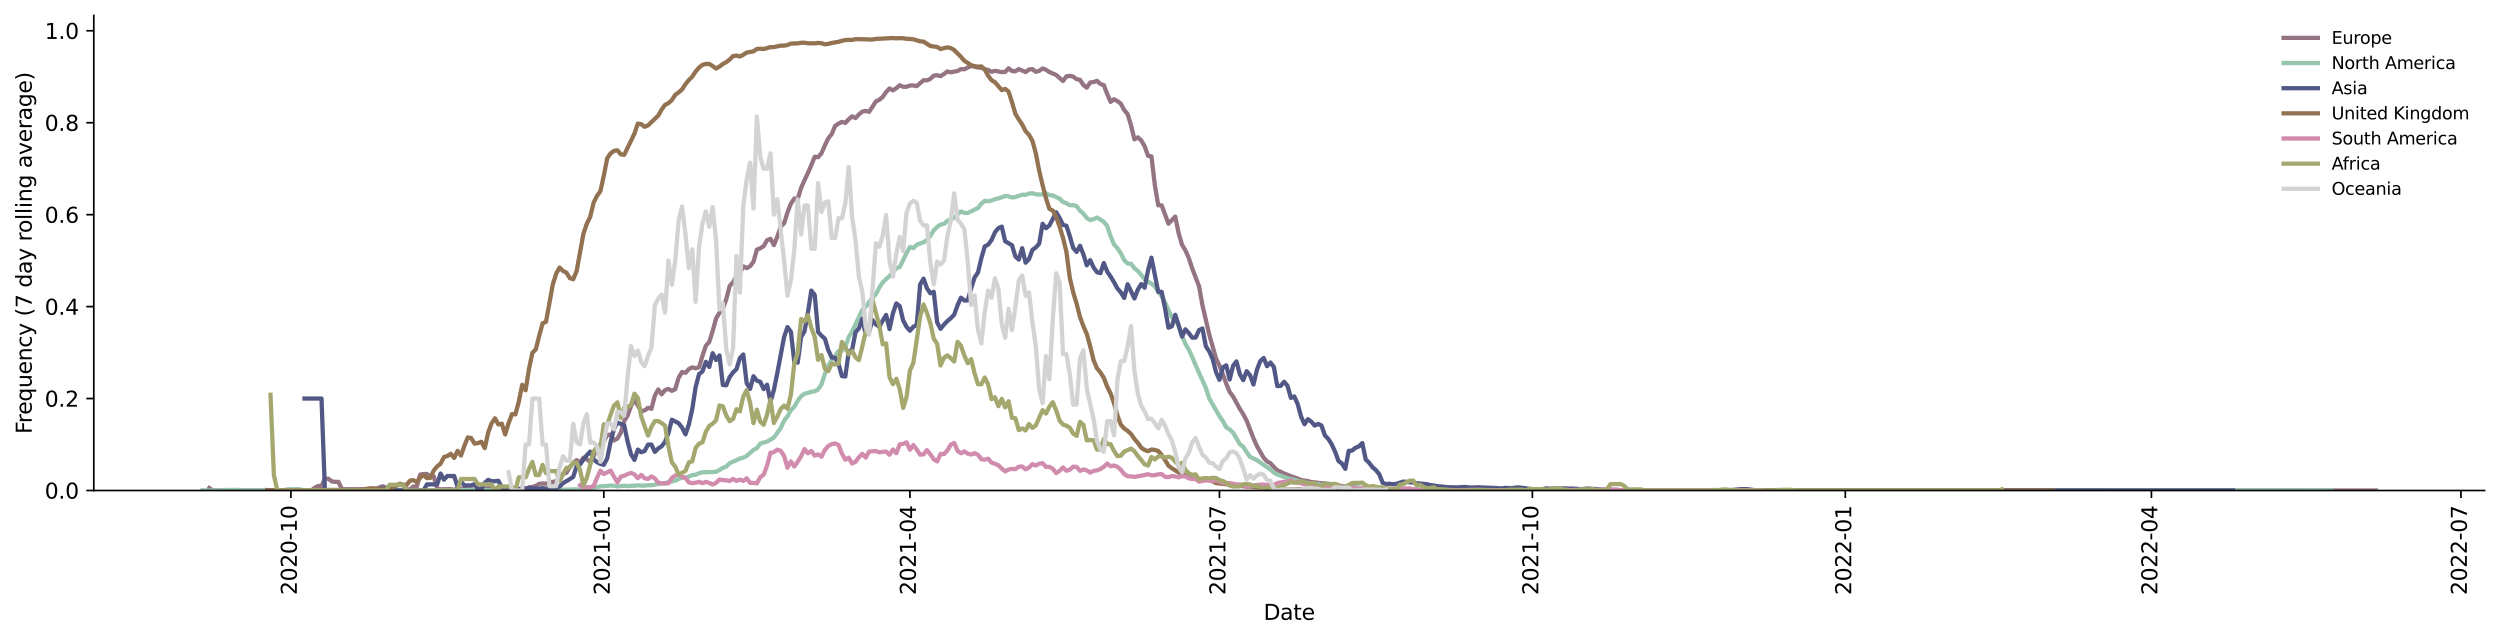<?xml version="1.0" encoding="utf-8" standalone="no"?>
<!DOCTYPE svg PUBLIC "-//W3C//DTD SVG 1.1//EN"
  "http://www.w3.org/Graphics/SVG/1.1/DTD/svg11.dtd">
<svg xmlns:xlink="http://www.w3.org/1999/xlink" width="1166.981pt" height="298.621pt" viewBox="0 0 1166.981 298.621" xmlns="http://www.w3.org/2000/svg" version="1.1">
 <defs>
  <style type="text/css">*{stroke-linejoin: round; stroke-linecap: butt}</style>
 </defs>
 <g id="figure_1">
  <g id="patch_1">
   <path d="M 0 298.621 
L 1166.981 298.621 
L 1166.981 0 
L 0 0 
z
" style="fill: #ffffff"/>
  </g>
  <g id="axes_1">
   <g id="patch_2">
    <path d="M 43.781 228.96 
L 1159.781 228.96 
L 1159.781 7.2 
L 43.781 7.2 
z
" style="fill: #ffffff"/>
   </g>
   <g id="matplotlib.axis_1">
    <g id="xtick_1">
     <g id="line2d_1">
      <defs>
       <path id="m9e2b48cde9" d="M 0 0 
L 0 3.5 
" style="stroke: #000000; stroke-width: 0.8"/>
      </defs>
      <g>
       <use xlink:href="#m9e2b48cde9" x="135.789" y="228.96" style="stroke: #000000; stroke-width: 0.8"/>
      </g>
     </g>
     <g id="text_1">
      <!-- 2020-10 -->
      <g transform="translate(138.548 277.743)rotate(-90)scale(0.1 -0.1)">
       <defs>
        <path id="DejaVuSans-32" d="M 1228 531 
L 3431 531 
L 3431 0 
L 469 0 
L 469 531 
Q 828 903 1448 1529 
Q 2069 2156 2228 2338 
Q 2531 2678 2651 2914 
Q 2772 3150 2772 3378 
Q 2772 3750 2511 3984 
Q 2250 4219 1831 4219 
Q 1534 4219 1204 4116 
Q 875 4013 500 3803 
L 500 4441 
Q 881 4594 1212 4672 
Q 1544 4750 1819 4750 
Q 2544 4750 2975 4387 
Q 3406 4025 3406 3419 
Q 3406 3131 3298 2873 
Q 3191 2616 2906 2266 
Q 2828 2175 2409 1742 
Q 1991 1309 1228 531 
z
" transform="scale(0.016)"/>
        <path id="DejaVuSans-30" d="M 2034 4250 
Q 1547 4250 1301 3770 
Q 1056 3291 1056 2328 
Q 1056 1369 1301 889 
Q 1547 409 2034 409 
Q 2525 409 2770 889 
Q 3016 1369 3016 2328 
Q 3016 3291 2770 3770 
Q 2525 4250 2034 4250 
z
M 2034 4750 
Q 2819 4750 3233 4129 
Q 3647 3509 3647 2328 
Q 3647 1150 3233 529 
Q 2819 -91 2034 -91 
Q 1250 -91 836 529 
Q 422 1150 422 2328 
Q 422 3509 836 4129 
Q 1250 4750 2034 4750 
z
" transform="scale(0.016)"/>
        <path id="DejaVuSans-2d" d="M 313 2009 
L 1997 2009 
L 1997 1497 
L 313 1497 
L 313 2009 
z
" transform="scale(0.016)"/>
        <path id="DejaVuSans-31" d="M 794 531 
L 1825 531 
L 1825 4091 
L 703 3866 
L 703 4441 
L 1819 4666 
L 2450 4666 
L 2450 531 
L 3481 531 
L 3481 0 
L 794 0 
L 794 531 
z
" transform="scale(0.016)"/>
       </defs>
       <use xlink:href="#DejaVuSans-32"/>
       <use xlink:href="#DejaVuSans-30" x="63.623"/>
       <use xlink:href="#DejaVuSans-32" x="127.246"/>
       <use xlink:href="#DejaVuSans-30" x="190.869"/>
       <use xlink:href="#DejaVuSans-2d" x="254.492"/>
       <use xlink:href="#DejaVuSans-31" x="290.576"/>
       <use xlink:href="#DejaVuSans-30" x="354.199"/>
      </g>
     </g>
    </g>
    <g id="xtick_2">
     <g id="line2d_2">
      <g>
       <use xlink:href="#m9e2b48cde9" x="281.858" y="228.96" style="stroke: #000000; stroke-width: 0.8"/>
      </g>
     </g>
     <g id="text_2">
      <!-- 2021-01 -->
      <g transform="translate(284.617 277.743)rotate(-90)scale(0.1 -0.1)">
       <use xlink:href="#DejaVuSans-32"/>
       <use xlink:href="#DejaVuSans-30" x="63.623"/>
       <use xlink:href="#DejaVuSans-32" x="127.246"/>
       <use xlink:href="#DejaVuSans-31" x="190.869"/>
       <use xlink:href="#DejaVuSans-2d" x="254.492"/>
       <use xlink:href="#DejaVuSans-30" x="290.576"/>
       <use xlink:href="#DejaVuSans-31" x="354.199"/>
      </g>
     </g>
    </g>
    <g id="xtick_3">
     <g id="line2d_3">
      <g>
       <use xlink:href="#m9e2b48cde9" x="424.752" y="228.96" style="stroke: #000000; stroke-width: 0.8"/>
      </g>
     </g>
     <g id="text_3">
      <!-- 2021-04 -->
      <g transform="translate(427.511 277.743)rotate(-90)scale(0.1 -0.1)">
       <defs>
        <path id="DejaVuSans-34" d="M 2419 4116 
L 825 1625 
L 2419 1625 
L 2419 4116 
z
M 2253 4666 
L 3047 4666 
L 3047 1625 
L 3713 1625 
L 3713 1100 
L 3047 1100 
L 3047 0 
L 2419 0 
L 2419 1100 
L 313 1100 
L 313 1709 
L 2253 4666 
z
" transform="scale(0.016)"/>
       </defs>
       <use xlink:href="#DejaVuSans-32"/>
       <use xlink:href="#DejaVuSans-30" x="63.623"/>
       <use xlink:href="#DejaVuSans-32" x="127.246"/>
       <use xlink:href="#DejaVuSans-31" x="190.869"/>
       <use xlink:href="#DejaVuSans-2d" x="254.492"/>
       <use xlink:href="#DejaVuSans-30" x="290.576"/>
       <use xlink:href="#DejaVuSans-34" x="354.199"/>
      </g>
     </g>
    </g>
    <g id="xtick_4">
     <g id="line2d_4">
      <g>
       <use xlink:href="#m9e2b48cde9" x="569.233" y="228.96" style="stroke: #000000; stroke-width: 0.8"/>
      </g>
     </g>
     <g id="text_4">
      <!-- 2021-07 -->
      <g transform="translate(571.993 277.743)rotate(-90)scale(0.1 -0.1)">
       <defs>
        <path id="DejaVuSans-37" d="M 525 4666 
L 3525 4666 
L 3525 4397 
L 1831 0 
L 1172 0 
L 2766 4134 
L 525 4134 
L 525 4666 
z
" transform="scale(0.016)"/>
       </defs>
       <use xlink:href="#DejaVuSans-32"/>
       <use xlink:href="#DejaVuSans-30" x="63.623"/>
       <use xlink:href="#DejaVuSans-32" x="127.246"/>
       <use xlink:href="#DejaVuSans-31" x="190.869"/>
       <use xlink:href="#DejaVuSans-2d" x="254.492"/>
       <use xlink:href="#DejaVuSans-30" x="290.576"/>
       <use xlink:href="#DejaVuSans-37" x="354.199"/>
      </g>
     </g>
    </g>
    <g id="xtick_5">
     <g id="line2d_5">
      <g>
       <use xlink:href="#m9e2b48cde9" x="715.302" y="228.96" style="stroke: #000000; stroke-width: 0.8"/>
      </g>
     </g>
     <g id="text_5">
      <!-- 2021-10 -->
      <g transform="translate(718.062 277.743)rotate(-90)scale(0.1 -0.1)">
       <use xlink:href="#DejaVuSans-32"/>
       <use xlink:href="#DejaVuSans-30" x="63.623"/>
       <use xlink:href="#DejaVuSans-32" x="127.246"/>
       <use xlink:href="#DejaVuSans-31" x="190.869"/>
       <use xlink:href="#DejaVuSans-2d" x="254.492"/>
       <use xlink:href="#DejaVuSans-31" x="290.576"/>
       <use xlink:href="#DejaVuSans-30" x="354.199"/>
      </g>
     </g>
    </g>
    <g id="xtick_6">
     <g id="line2d_6">
      <g>
       <use xlink:href="#m9e2b48cde9" x="861.372" y="228.96" style="stroke: #000000; stroke-width: 0.8"/>
      </g>
     </g>
     <g id="text_6">
      <!-- 2022-01 -->
      <g transform="translate(864.131 277.743)rotate(-90)scale(0.1 -0.1)">
       <use xlink:href="#DejaVuSans-32"/>
       <use xlink:href="#DejaVuSans-30" x="63.623"/>
       <use xlink:href="#DejaVuSans-32" x="127.246"/>
       <use xlink:href="#DejaVuSans-32" x="190.869"/>
       <use xlink:href="#DejaVuSans-2d" x="254.492"/>
       <use xlink:href="#DejaVuSans-30" x="290.576"/>
       <use xlink:href="#DejaVuSans-31" x="354.199"/>
      </g>
     </g>
    </g>
    <g id="xtick_7">
     <g id="line2d_7">
      <g>
       <use xlink:href="#m9e2b48cde9" x="1004.265" y="228.96" style="stroke: #000000; stroke-width: 0.8"/>
      </g>
     </g>
     <g id="text_7">
      <!-- 2022-04 -->
      <g transform="translate(1007.025 277.743)rotate(-90)scale(0.1 -0.1)">
       <use xlink:href="#DejaVuSans-32"/>
       <use xlink:href="#DejaVuSans-30" x="63.623"/>
       <use xlink:href="#DejaVuSans-32" x="127.246"/>
       <use xlink:href="#DejaVuSans-32" x="190.869"/>
       <use xlink:href="#DejaVuSans-2d" x="254.492"/>
       <use xlink:href="#DejaVuSans-30" x="290.576"/>
       <use xlink:href="#DejaVuSans-34" x="354.199"/>
      </g>
     </g>
    </g>
    <g id="xtick_8">
     <g id="line2d_8">
      <g>
       <use xlink:href="#m9e2b48cde9" x="1148.747" y="228.96" style="stroke: #000000; stroke-width: 0.8"/>
      </g>
     </g>
     <g id="text_8">
      <!-- 2022-07 -->
      <g transform="translate(1151.506 277.743)rotate(-90)scale(0.1 -0.1)">
       <use xlink:href="#DejaVuSans-32"/>
       <use xlink:href="#DejaVuSans-30" x="63.623"/>
       <use xlink:href="#DejaVuSans-32" x="127.246"/>
       <use xlink:href="#DejaVuSans-32" x="190.869"/>
       <use xlink:href="#DejaVuSans-2d" x="254.492"/>
       <use xlink:href="#DejaVuSans-30" x="290.576"/>
       <use xlink:href="#DejaVuSans-37" x="354.199"/>
      </g>
     </g>
    </g>
    <g id="text_9">
     <!-- Date -->
     <g transform="translate(589.83 289.341)scale(0.1 -0.1)">
      <defs>
       <path id="DejaVuSans-44" d="M 1259 4147 
L 1259 519 
L 2022 519 
Q 2988 519 3436 956 
Q 3884 1394 3884 2338 
Q 3884 3275 3436 3711 
Q 2988 4147 2022 4147 
L 1259 4147 
z
M 628 4666 
L 1925 4666 
Q 3281 4666 3915 4102 
Q 4550 3538 4550 2338 
Q 4550 1131 3912 565 
Q 3275 0 1925 0 
L 628 0 
L 628 4666 
z
" transform="scale(0.016)"/>
       <path id="DejaVuSans-61" d="M 2194 1759 
Q 1497 1759 1228 1600 
Q 959 1441 959 1056 
Q 959 750 1161 570 
Q 1363 391 1709 391 
Q 2188 391 2477 730 
Q 2766 1069 2766 1631 
L 2766 1759 
L 2194 1759 
z
M 3341 1997 
L 3341 0 
L 2766 0 
L 2766 531 
Q 2569 213 2275 61 
Q 1981 -91 1556 -91 
Q 1019 -91 701 211 
Q 384 513 384 1019 
Q 384 1609 779 1909 
Q 1175 2209 1959 2209 
L 2766 2209 
L 2766 2266 
Q 2766 2663 2505 2880 
Q 2244 3097 1772 3097 
Q 1472 3097 1187 3025 
Q 903 2953 641 2809 
L 641 3341 
Q 956 3463 1253 3523 
Q 1550 3584 1831 3584 
Q 2591 3584 2966 3190 
Q 3341 2797 3341 1997 
z
" transform="scale(0.016)"/>
       <path id="DejaVuSans-74" d="M 1172 4494 
L 1172 3500 
L 2356 3500 
L 2356 3053 
L 1172 3053 
L 1172 1153 
Q 1172 725 1289 603 
Q 1406 481 1766 481 
L 2356 481 
L 2356 0 
L 1766 0 
Q 1100 0 847 248 
Q 594 497 594 1153 
L 594 3053 
L 172 3053 
L 172 3500 
L 594 3500 
L 594 4494 
L 1172 4494 
z
" transform="scale(0.016)"/>
       <path id="DejaVuSans-65" d="M 3597 1894 
L 3597 1613 
L 953 1613 
Q 991 1019 1311 708 
Q 1631 397 2203 397 
Q 2534 397 2845 478 
Q 3156 559 3463 722 
L 3463 178 
Q 3153 47 2828 -22 
Q 2503 -91 2169 -91 
Q 1331 -91 842 396 
Q 353 884 353 1716 
Q 353 2575 817 3079 
Q 1281 3584 2069 3584 
Q 2775 3584 3186 3129 
Q 3597 2675 3597 1894 
z
M 3022 2063 
Q 3016 2534 2758 2815 
Q 2500 3097 2075 3097 
Q 1594 3097 1305 2825 
Q 1016 2553 972 2059 
L 3022 2063 
z
" transform="scale(0.016)"/>
      </defs>
      <use xlink:href="#DejaVuSans-44"/>
      <use xlink:href="#DejaVuSans-61" x="77.002"/>
      <use xlink:href="#DejaVuSans-74" x="138.281"/>
      <use xlink:href="#DejaVuSans-65" x="177.49"/>
     </g>
    </g>
   </g>
   <g id="matplotlib.axis_2">
    <g id="ytick_1">
     <g id="line2d_9">
      <defs>
       <path id="mc3829ec71f" d="M 0 0 
L -3.5 0 
" style="stroke: #000000; stroke-width: 0.8"/>
      </defs>
      <g>
       <use xlink:href="#mc3829ec71f" x="43.781" y="228.96" style="stroke: #000000; stroke-width: 0.8"/>
      </g>
     </g>
     <g id="text_10">
      <!-- 0.0 -->
      <g transform="translate(20.878 232.759)scale(0.1 -0.1)">
       <defs>
        <path id="DejaVuSans-2e" d="M 684 794 
L 1344 794 
L 1344 0 
L 684 0 
L 684 794 
z
" transform="scale(0.016)"/>
       </defs>
       <use xlink:href="#DejaVuSans-30"/>
       <use xlink:href="#DejaVuSans-2e" x="63.623"/>
       <use xlink:href="#DejaVuSans-30" x="95.41"/>
      </g>
     </g>
    </g>
    <g id="ytick_2">
     <g id="line2d_10">
      <g>
       <use xlink:href="#mc3829ec71f" x="43.781" y="186.041" style="stroke: #000000; stroke-width: 0.8"/>
      </g>
     </g>
     <g id="text_11">
      <!-- 0.2 -->
      <g transform="translate(20.878 189.84)scale(0.1 -0.1)">
       <use xlink:href="#DejaVuSans-30"/>
       <use xlink:href="#DejaVuSans-2e" x="63.623"/>
       <use xlink:href="#DejaVuSans-32" x="95.41"/>
      </g>
     </g>
    </g>
    <g id="ytick_3">
     <g id="line2d_11">
      <g>
       <use xlink:href="#mc3829ec71f" x="43.781" y="143.121" style="stroke: #000000; stroke-width: 0.8"/>
      </g>
     </g>
     <g id="text_12">
      <!-- 0.4 -->
      <g transform="translate(20.878 146.921)scale(0.1 -0.1)">
       <use xlink:href="#DejaVuSans-30"/>
       <use xlink:href="#DejaVuSans-2e" x="63.623"/>
       <use xlink:href="#DejaVuSans-34" x="95.41"/>
      </g>
     </g>
    </g>
    <g id="ytick_4">
     <g id="line2d_12">
      <g>
       <use xlink:href="#mc3829ec71f" x="43.781" y="100.202" style="stroke: #000000; stroke-width: 0.8"/>
      </g>
     </g>
     <g id="text_13">
      <!-- 0.6 -->
      <g transform="translate(20.878 104.001)scale(0.1 -0.1)">
       <defs>
        <path id="DejaVuSans-36" d="M 2113 2584 
Q 1688 2584 1439 2293 
Q 1191 2003 1191 1497 
Q 1191 994 1439 701 
Q 1688 409 2113 409 
Q 2538 409 2786 701 
Q 3034 994 3034 1497 
Q 3034 2003 2786 2293 
Q 2538 2584 2113 2584 
z
M 3366 4563 
L 3366 3988 
Q 3128 4100 2886 4159 
Q 2644 4219 2406 4219 
Q 1781 4219 1451 3797 
Q 1122 3375 1075 2522 
Q 1259 2794 1537 2939 
Q 1816 3084 2150 3084 
Q 2853 3084 3261 2657 
Q 3669 2231 3669 1497 
Q 3669 778 3244 343 
Q 2819 -91 2113 -91 
Q 1303 -91 875 529 
Q 447 1150 447 2328 
Q 447 3434 972 4092 
Q 1497 4750 2381 4750 
Q 2619 4750 2861 4703 
Q 3103 4656 3366 4563 
z
" transform="scale(0.016)"/>
       </defs>
       <use xlink:href="#DejaVuSans-30"/>
       <use xlink:href="#DejaVuSans-2e" x="63.623"/>
       <use xlink:href="#DejaVuSans-36" x="95.41"/>
      </g>
     </g>
    </g>
    <g id="ytick_5">
     <g id="line2d_13">
      <g>
       <use xlink:href="#mc3829ec71f" x="43.781" y="57.283" style="stroke: #000000; stroke-width: 0.8"/>
      </g>
     </g>
     <g id="text_14">
      <!-- 0.8 -->
      <g transform="translate(20.878 61.082)scale(0.1 -0.1)">
       <defs>
        <path id="DejaVuSans-38" d="M 2034 2216 
Q 1584 2216 1326 1975 
Q 1069 1734 1069 1313 
Q 1069 891 1326 650 
Q 1584 409 2034 409 
Q 2484 409 2743 651 
Q 3003 894 3003 1313 
Q 3003 1734 2745 1975 
Q 2488 2216 2034 2216 
z
M 1403 2484 
Q 997 2584 770 2862 
Q 544 3141 544 3541 
Q 544 4100 942 4425 
Q 1341 4750 2034 4750 
Q 2731 4750 3128 4425 
Q 3525 4100 3525 3541 
Q 3525 3141 3298 2862 
Q 3072 2584 2669 2484 
Q 3125 2378 3379 2068 
Q 3634 1759 3634 1313 
Q 3634 634 3220 271 
Q 2806 -91 2034 -91 
Q 1263 -91 848 271 
Q 434 634 434 1313 
Q 434 1759 690 2068 
Q 947 2378 1403 2484 
z
M 1172 3481 
Q 1172 3119 1398 2916 
Q 1625 2713 2034 2713 
Q 2441 2713 2670 2916 
Q 2900 3119 2900 3481 
Q 2900 3844 2670 4047 
Q 2441 4250 2034 4250 
Q 1625 4250 1398 4047 
Q 1172 3844 1172 3481 
z
" transform="scale(0.016)"/>
       </defs>
       <use xlink:href="#DejaVuSans-30"/>
       <use xlink:href="#DejaVuSans-2e" x="63.623"/>
       <use xlink:href="#DejaVuSans-38" x="95.41"/>
      </g>
     </g>
    </g>
    <g id="ytick_6">
     <g id="line2d_14">
      <g>
       <use xlink:href="#mc3829ec71f" x="43.781" y="14.363" style="stroke: #000000; stroke-width: 0.8"/>
      </g>
     </g>
     <g id="text_15">
      <!-- 1.0 -->
      <g transform="translate(20.878 18.162)scale(0.1 -0.1)">
       <use xlink:href="#DejaVuSans-31"/>
       <use xlink:href="#DejaVuSans-2e" x="63.623"/>
       <use xlink:href="#DejaVuSans-30" x="95.41"/>
      </g>
     </g>
    </g>
    <g id="text_16">
     <!-- Frequency (7 day rolling average) -->
     <g transform="translate(14.798 202.529)rotate(-90)scale(0.1 -0.1)">
      <defs>
       <path id="DejaVuSans-46" d="M 628 4666 
L 3309 4666 
L 3309 4134 
L 1259 4134 
L 1259 2759 
L 3109 2759 
L 3109 2228 
L 1259 2228 
L 1259 0 
L 628 0 
L 628 4666 
z
" transform="scale(0.016)"/>
       <path id="DejaVuSans-72" d="M 2631 2963 
Q 2534 3019 2420 3045 
Q 2306 3072 2169 3072 
Q 1681 3072 1420 2755 
Q 1159 2438 1159 1844 
L 1159 0 
L 581 0 
L 581 3500 
L 1159 3500 
L 1159 2956 
Q 1341 3275 1631 3429 
Q 1922 3584 2338 3584 
Q 2397 3584 2469 3576 
Q 2541 3569 2628 3553 
L 2631 2963 
z
" transform="scale(0.016)"/>
       <path id="DejaVuSans-71" d="M 947 1747 
Q 947 1113 1208 752 
Q 1469 391 1925 391 
Q 2381 391 2643 752 
Q 2906 1113 2906 1747 
Q 2906 2381 2643 2742 
Q 2381 3103 1925 3103 
Q 1469 3103 1208 2742 
Q 947 2381 947 1747 
z
M 2906 525 
Q 2725 213 2448 61 
Q 2172 -91 1784 -91 
Q 1150 -91 751 415 
Q 353 922 353 1747 
Q 353 2572 751 3078 
Q 1150 3584 1784 3584 
Q 2172 3584 2448 3432 
Q 2725 3281 2906 2969 
L 2906 3500 
L 3481 3500 
L 3481 -1331 
L 2906 -1331 
L 2906 525 
z
" transform="scale(0.016)"/>
       <path id="DejaVuSans-75" d="M 544 1381 
L 544 3500 
L 1119 3500 
L 1119 1403 
Q 1119 906 1312 657 
Q 1506 409 1894 409 
Q 2359 409 2629 706 
Q 2900 1003 2900 1516 
L 2900 3500 
L 3475 3500 
L 3475 0 
L 2900 0 
L 2900 538 
Q 2691 219 2414 64 
Q 2138 -91 1772 -91 
Q 1169 -91 856 284 
Q 544 659 544 1381 
z
M 1991 3584 
L 1991 3584 
z
" transform="scale(0.016)"/>
       <path id="DejaVuSans-6e" d="M 3513 2113 
L 3513 0 
L 2938 0 
L 2938 2094 
Q 2938 2591 2744 2837 
Q 2550 3084 2163 3084 
Q 1697 3084 1428 2787 
Q 1159 2491 1159 1978 
L 1159 0 
L 581 0 
L 581 3500 
L 1159 3500 
L 1159 2956 
Q 1366 3272 1645 3428 
Q 1925 3584 2291 3584 
Q 2894 3584 3203 3211 
Q 3513 2838 3513 2113 
z
" transform="scale(0.016)"/>
       <path id="DejaVuSans-63" d="M 3122 3366 
L 3122 2828 
Q 2878 2963 2633 3030 
Q 2388 3097 2138 3097 
Q 1578 3097 1268 2742 
Q 959 2388 959 1747 
Q 959 1106 1268 751 
Q 1578 397 2138 397 
Q 2388 397 2633 464 
Q 2878 531 3122 666 
L 3122 134 
Q 2881 22 2623 -34 
Q 2366 -91 2075 -91 
Q 1284 -91 818 406 
Q 353 903 353 1747 
Q 353 2603 823 3093 
Q 1294 3584 2113 3584 
Q 2378 3584 2631 3529 
Q 2884 3475 3122 3366 
z
" transform="scale(0.016)"/>
       <path id="DejaVuSans-79" d="M 2059 -325 
Q 1816 -950 1584 -1140 
Q 1353 -1331 966 -1331 
L 506 -1331 
L 506 -850 
L 844 -850 
Q 1081 -850 1212 -737 
Q 1344 -625 1503 -206 
L 1606 56 
L 191 3500 
L 800 3500 
L 1894 763 
L 2988 3500 
L 3597 3500 
L 2059 -325 
z
" transform="scale(0.016)"/>
       <path id="DejaVuSans-20" transform="scale(0.016)"/>
       <path id="DejaVuSans-28" d="M 1984 4856 
Q 1566 4138 1362 3434 
Q 1159 2731 1159 2009 
Q 1159 1288 1364 580 
Q 1569 -128 1984 -844 
L 1484 -844 
Q 1016 -109 783 600 
Q 550 1309 550 2009 
Q 550 2706 781 3412 
Q 1013 4119 1484 4856 
L 1984 4856 
z
" transform="scale(0.016)"/>
       <path id="DejaVuSans-64" d="M 2906 2969 
L 2906 4863 
L 3481 4863 
L 3481 0 
L 2906 0 
L 2906 525 
Q 2725 213 2448 61 
Q 2172 -91 1784 -91 
Q 1150 -91 751 415 
Q 353 922 353 1747 
Q 353 2572 751 3078 
Q 1150 3584 1784 3584 
Q 2172 3584 2448 3432 
Q 2725 3281 2906 2969 
z
M 947 1747 
Q 947 1113 1208 752 
Q 1469 391 1925 391 
Q 2381 391 2643 752 
Q 2906 1113 2906 1747 
Q 2906 2381 2643 2742 
Q 2381 3103 1925 3103 
Q 1469 3103 1208 2742 
Q 947 2381 947 1747 
z
" transform="scale(0.016)"/>
       <path id="DejaVuSans-6f" d="M 1959 3097 
Q 1497 3097 1228 2736 
Q 959 2375 959 1747 
Q 959 1119 1226 758 
Q 1494 397 1959 397 
Q 2419 397 2687 759 
Q 2956 1122 2956 1747 
Q 2956 2369 2687 2733 
Q 2419 3097 1959 3097 
z
M 1959 3584 
Q 2709 3584 3137 3096 
Q 3566 2609 3566 1747 
Q 3566 888 3137 398 
Q 2709 -91 1959 -91 
Q 1206 -91 779 398 
Q 353 888 353 1747 
Q 353 2609 779 3096 
Q 1206 3584 1959 3584 
z
" transform="scale(0.016)"/>
       <path id="DejaVuSans-6c" d="M 603 4863 
L 1178 4863 
L 1178 0 
L 603 0 
L 603 4863 
z
" transform="scale(0.016)"/>
       <path id="DejaVuSans-69" d="M 603 3500 
L 1178 3500 
L 1178 0 
L 603 0 
L 603 3500 
z
M 603 4863 
L 1178 4863 
L 1178 4134 
L 603 4134 
L 603 4863 
z
" transform="scale(0.016)"/>
       <path id="DejaVuSans-67" d="M 2906 1791 
Q 2906 2416 2648 2759 
Q 2391 3103 1925 3103 
Q 1463 3103 1205 2759 
Q 947 2416 947 1791 
Q 947 1169 1205 825 
Q 1463 481 1925 481 
Q 2391 481 2648 825 
Q 2906 1169 2906 1791 
z
M 3481 434 
Q 3481 -459 3084 -895 
Q 2688 -1331 1869 -1331 
Q 1566 -1331 1297 -1286 
Q 1028 -1241 775 -1147 
L 775 -588 
Q 1028 -725 1275 -790 
Q 1522 -856 1778 -856 
Q 2344 -856 2625 -561 
Q 2906 -266 2906 331 
L 2906 616 
Q 2728 306 2450 153 
Q 2172 0 1784 0 
Q 1141 0 747 490 
Q 353 981 353 1791 
Q 353 2603 747 3093 
Q 1141 3584 1784 3584 
Q 2172 3584 2450 3431 
Q 2728 3278 2906 2969 
L 2906 3500 
L 3481 3500 
L 3481 434 
z
" transform="scale(0.016)"/>
       <path id="DejaVuSans-76" d="M 191 3500 
L 800 3500 
L 1894 563 
L 2988 3500 
L 3597 3500 
L 2284 0 
L 1503 0 
L 191 3500 
z
" transform="scale(0.016)"/>
       <path id="DejaVuSans-29" d="M 513 4856 
L 1013 4856 
Q 1481 4119 1714 3412 
Q 1947 2706 1947 2009 
Q 1947 1309 1714 600 
Q 1481 -109 1013 -844 
L 513 -844 
Q 928 -128 1133 580 
Q 1338 1288 1338 2009 
Q 1338 2731 1133 3434 
Q 928 4138 513 4856 
z
" transform="scale(0.016)"/>
      </defs>
      <use xlink:href="#DejaVuSans-46"/>
      <use xlink:href="#DejaVuSans-72" x="50.27"/>
      <use xlink:href="#DejaVuSans-65" x="89.133"/>
      <use xlink:href="#DejaVuSans-71" x="150.656"/>
      <use xlink:href="#DejaVuSans-75" x="214.133"/>
      <use xlink:href="#DejaVuSans-65" x="277.512"/>
      <use xlink:href="#DejaVuSans-6e" x="339.035"/>
      <use xlink:href="#DejaVuSans-63" x="402.414"/>
      <use xlink:href="#DejaVuSans-79" x="457.395"/>
      <use xlink:href="#DejaVuSans-20" x="516.574"/>
      <use xlink:href="#DejaVuSans-28" x="548.361"/>
      <use xlink:href="#DejaVuSans-37" x="587.375"/>
      <use xlink:href="#DejaVuSans-20" x="650.998"/>
      <use xlink:href="#DejaVuSans-64" x="682.785"/>
      <use xlink:href="#DejaVuSans-61" x="746.262"/>
      <use xlink:href="#DejaVuSans-79" x="807.541"/>
      <use xlink:href="#DejaVuSans-20" x="866.721"/>
      <use xlink:href="#DejaVuSans-72" x="898.508"/>
      <use xlink:href="#DejaVuSans-6f" x="937.371"/>
      <use xlink:href="#DejaVuSans-6c" x="998.553"/>
      <use xlink:href="#DejaVuSans-6c" x="1026.336"/>
      <use xlink:href="#DejaVuSans-69" x="1054.119"/>
      <use xlink:href="#DejaVuSans-6e" x="1081.902"/>
      <use xlink:href="#DejaVuSans-67" x="1145.281"/>
      <use xlink:href="#DejaVuSans-20" x="1208.758"/>
      <use xlink:href="#DejaVuSans-61" x="1240.545"/>
      <use xlink:href="#DejaVuSans-76" x="1301.824"/>
      <use xlink:href="#DejaVuSans-65" x="1361.004"/>
      <use xlink:href="#DejaVuSans-72" x="1422.527"/>
      <use xlink:href="#DejaVuSans-61" x="1463.641"/>
      <use xlink:href="#DejaVuSans-67" x="1524.92"/>
      <use xlink:href="#DejaVuSans-65" x="1588.396"/>
      <use xlink:href="#DejaVuSans-29" x="1649.92"/>
     </g>
    </g>
   </g>
   <g id="line2d_15">
    <path d="M 97.684 227.815 
L 99.272 228.96 
L 145.315 228.96 
L 146.903 227.698 
L 148.491 226.872 
L 150.078 226.872 
L 151.666 223.439 
L 153.254 223.439 
L 154.841 224.701 
L 156.429 224.93 
L 158.017 224.93 
L 159.605 228.364 
L 170.719 228.38 
L 172.306 228.245 
L 175.482 228.245 
L 177.069 227.523 
L 178.657 226.966 
L 180.245 227.681 
L 183.42 227.681 
L 185.008 228.403 
L 186.596 228.809 
L 188.183 228.545 
L 189.771 228.414 
L 191.359 228.414 
L 192.946 227.073 
L 194.534 227.224 
L 196.122 221.527 
L 197.71 221.259 
L 199.297 221.259 
L 200.885 222.6 
L 202.473 222.34 
L 204.06 228.015 
L 205.648 228.414 
L 210.411 228.317 
L 211.999 228.602 
L 213.587 228.131 
L 216.762 228.172 
L 218.35 228.488 
L 219.937 228.419 
L 221.525 228.518 
L 223.113 228.16 
L 226.288 228.16 
L 227.876 227.894 
L 231.051 228.19 
L 232.639 228.102 
L 234.227 227.876 
L 235.815 228.211 
L 238.99 228.128 
L 242.165 228.245 
L 243.753 228.158 
L 245.341 228.282 
L 246.928 227.502 
L 248.516 227.276 
L 250.104 226.805 
L 251.692 225.845 
L 253.279 225.676 
L 254.867 225.817 
L 256.455 225.087 
L 258.042 224.938 
L 259.63 224.672 
L 261.218 223.496 
L 262.806 221.164 
L 264.393 220.69 
L 265.981 217.931 
L 267.569 216.149 
L 269.156 214.79 
L 270.744 215.801 
L 272.332 213.654 
L 273.92 214.369 
L 275.507 215.629 
L 277.095 212.897 
L 278.683 209.655 
L 280.27 207.353 
L 281.858 205.965 
L 283.446 203.094 
L 285.033 202.817 
L 286.621 205.609 
L 288.209 204.701 
L 289.797 201.971 
L 291.384 196.514 
L 292.972 193.953 
L 294.56 189.574 
L 296.147 186.613 
L 299.323 191.946 
L 300.911 191.562 
L 302.498 190.363 
L 304.086 190.814 
L 305.674 184.696 
L 307.261 181.795 
L 308.849 184.05 
L 310.437 182.066 
L 312.025 181.572 
L 313.612 182.439 
L 315.2 181.638 
L 316.788 176.275 
L 318.375 173.659 
L 319.963 174.033 
L 321.551 172.264 
L 323.138 171.484 
L 324.726 171.902 
L 326.314 171.435 
L 327.902 166.113 
L 329.489 161.391 
L 331.077 159.625 
L 332.665 154.526 
L 334.252 148.637 
L 335.84 146.026 
L 337.428 144.109 
L 339.016 139.629 
L 340.603 133.462 
L 342.191 131.776 
L 343.779 128.866 
L 345.366 127.494 
L 346.954 124.314 
L 348.542 125.186 
L 350.13 124.276 
L 351.717 122.187 
L 353.305 116.516 
L 354.893 115.9 
L 356.48 114.876 
L 358.068 112.119 
L 359.656 111.485 
L 361.243 114.41 
L 362.831 110.493 
L 364.419 105.785 
L 366.007 104.259 
L 367.594 99.107 
L 369.182 95.08 
L 370.77 92.676 
L 372.357 92.9 
L 373.945 87.751 
L 375.533 84.11 
L 377.121 80.764 
L 378.708 77.143 
L 380.296 73.177 
L 381.884 73.386 
L 383.471 71.518 
L 385.059 67.827 
L 386.647 64.548 
L 388.235 62.571 
L 389.822 58.805 
L 391.41 57.704 
L 392.998 56.903 
L 394.585 57.362 
L 396.173 55.664 
L 397.761 54.316 
L 399.348 55.115 
L 400.936 53.418 
L 402.524 52.097 
L 404.112 51.765 
L 405.699 52.201 
L 408.875 47.322 
L 410.462 46.577 
L 412.05 45.228 
L 413.638 42.946 
L 415.226 41.277 
L 416.813 42.181 
L 418.401 41.17 
L 419.989 39.787 
L 421.576 40.519 
L 423.164 40.524 
L 424.752 39.896 
L 426.34 39.9 
L 427.927 40.192 
L 431.103 37.45 
L 432.69 37.488 
L 434.278 36.8 
L 435.866 35.307 
L 437.453 35.118 
L 439.041 35.551 
L 440.629 34.56 
L 442.217 33.365 
L 443.804 33.734 
L 446.98 33.134 
L 448.567 32.243 
L 450.155 32.345 
L 451.743 31.491 
L 453.331 30.789 
L 454.918 31.091 
L 456.506 31.546 
L 458.094 31.601 
L 459.681 32.343 
L 461.269 32.655 
L 462.857 33.48 
L 464.445 33.065 
L 467.62 33.651 
L 469.208 33.574 
L 470.795 31.888 
L 472.383 33.144 
L 473.971 33.278 
L 475.558 32.244 
L 478.734 33.619 
L 480.322 32.446 
L 481.909 32.274 
L 483.497 33.534 
L 485.085 33.083 
L 486.672 31.948 
L 488.26 32.574 
L 489.848 33.612 
L 493.023 35.002 
L 496.199 37.836 
L 497.786 35.653 
L 499.374 35.405 
L 500.962 35.758 
L 502.549 36.968 
L 504.137 37.273 
L 505.725 39.692 
L 507.313 40.912 
L 508.9 38.494 
L 510.488 38.278 
L 512.076 37.758 
L 513.663 39.22 
L 515.251 39.759 
L 516.839 43.897 
L 518.427 47.566 
L 520.014 46.318 
L 521.602 47.204 
L 523.19 48.4 
L 524.777 51.369 
L 526.365 53.256 
L 527.953 58.493 
L 529.541 65.043 
L 531.128 64.118 
L 532.716 65.524 
L 534.304 68.251 
L 535.891 72.714 
L 537.479 73.011 
L 539.067 86.397 
L 540.654 95.809 
L 542.242 95.838 
L 545.418 104.399 
L 548.593 101.123 
L 550.181 108.85 
L 551.768 114.297 
L 553.356 116.887 
L 554.944 120.502 
L 556.532 125.344 
L 559.707 133.641 
L 561.295 142.49 
L 564.47 156.163 
L 567.646 167.411 
L 569.233 170.694 
L 570.821 174.749 
L 572.409 179.146 
L 573.996 182.919 
L 575.584 185.078 
L 578.759 190.869 
L 580.347 193.371 
L 581.935 196.42 
L 585.11 204.574 
L 586.698 208.181 
L 589.873 213.704 
L 591.461 215.382 
L 593.049 216.276 
L 594.637 217.991 
L 596.224 219.527 
L 599.4 221.013 
L 602.575 222.272 
L 605.751 223.38 
L 607.338 224.1 
L 610.514 224.555 
L 612.101 225.05 
L 613.689 225.13 
L 615.277 225.399 
L 620.04 225.816 
L 623.215 226.457 
L 627.978 227.091 
L 634.329 227.678 
L 640.68 228.007 
L 643.856 228.298 
L 647.031 228.496 
L 648.619 228.38 
L 661.32 228.648 
L 669.259 228.743 
L 674.022 228.827 
L 678.785 228.896 
L 683.548 228.814 
L 697.838 228.943 
L 705.776 228.882 
L 708.952 228.856 
L 735.943 228.906 
L 737.53 228.655 
L 739.118 228.536 
L 743.881 228.552 
L 747.057 228.953 
L 1109.054 228.943 
L 1109.054 228.943 
" clip-path="url(#p3b5d34e432)" style="fill: none; stroke: #947383; stroke-width: 2; stroke-linecap: square"/>
   </g>
   <g id="line2d_16">
    <path d="M 94.509 228.87 
L 97.684 228.96 
L 104.035 228.899 
L 105.622 228.709 
L 111.973 228.71 
L 113.561 228.901 
L 131.026 228.897 
L 132.614 228.754 
L 134.201 228.432 
L 137.377 228.357 
L 138.964 228.357 
L 140.552 228.563 
L 142.14 228.885 
L 146.903 228.906 
L 150.078 228.852 
L 156.429 228.96 
L 172.306 228.96 
L 173.894 228.745 
L 180.245 228.667 
L 181.832 228.882 
L 218.35 228.8 
L 221.525 228.731 
L 226.288 228.814 
L 229.464 228.922 
L 234.227 228.941 
L 253.279 228.87 
L 265.981 228.505 
L 269.156 228.439 
L 270.744 228.627 
L 272.332 228.299 
L 277.095 227.732 
L 280.27 226.999 
L 283.446 226.81 
L 285.033 226.609 
L 286.621 226.77 
L 288.209 227.045 
L 291.384 226.736 
L 292.972 226.895 
L 294.56 226.755 
L 296.147 226.749 
L 297.735 226.538 
L 299.323 226.693 
L 300.911 226.69 
L 302.498 226.441 
L 304.086 226.516 
L 308.849 225.674 
L 310.437 225.736 
L 312.025 224.904 
L 313.612 224.703 
L 315.2 224.353 
L 316.788 223.572 
L 318.375 222.999 
L 319.963 222.95 
L 321.551 222.449 
L 323.138 221.752 
L 324.726 221.623 
L 326.314 220.894 
L 327.902 220.458 
L 332.665 220.354 
L 334.252 220.262 
L 337.428 218.442 
L 339.016 217.788 
L 340.603 216.232 
L 342.191 215.468 
L 343.779 214.846 
L 345.366 214.014 
L 346.954 213.629 
L 348.542 212.877 
L 350.13 211.365 
L 351.717 210.02 
L 353.305 209.189 
L 354.893 207.057 
L 358.068 206.115 
L 361.243 204.254 
L 364.419 199.876 
L 366.007 196.366 
L 367.594 194.346 
L 369.182 191.444 
L 370.77 189.94 
L 372.357 187.036 
L 373.945 184.98 
L 375.533 183.787 
L 377.121 183.446 
L 378.708 182.849 
L 380.296 182.692 
L 381.884 181.77 
L 383.471 179.454 
L 385.059 174.41 
L 386.647 170.709 
L 388.235 168.095 
L 389.822 166.255 
L 391.41 163.843 
L 392.998 163.675 
L 394.585 161.973 
L 396.173 157.373 
L 397.761 154.732 
L 402.524 144.629 
L 404.112 143.277 
L 405.699 140.991 
L 407.287 138.999 
L 408.875 137.277 
L 410.462 134.248 
L 412.05 131.818 
L 413.638 130.241 
L 415.226 128.887 
L 418.401 125.184 
L 419.989 124.64 
L 423.164 118.141 
L 424.752 115.274 
L 426.34 115.809 
L 427.927 114.222 
L 431.103 113.107 
L 432.69 111.983 
L 434.278 110.108 
L 435.866 107.511 
L 437.453 105.943 
L 439.041 104.811 
L 440.629 104.55 
L 442.217 103.06 
L 443.804 102.46 
L 445.392 101.623 
L 446.98 99.976 
L 448.567 98.687 
L 450.155 99.381 
L 451.743 99.416 
L 456.506 97.09 
L 458.094 95.037 
L 459.681 93.752 
L 461.269 93.945 
L 462.857 93.593 
L 464.445 92.954 
L 466.032 92.614 
L 467.62 92.1 
L 469.208 91.459 
L 470.795 91.651 
L 472.383 92.197 
L 473.971 91.979 
L 477.146 90.86 
L 478.734 90.977 
L 480.322 90.366 
L 481.909 90.167 
L 483.497 90.688 
L 485.085 90.826 
L 486.672 90.743 
L 488.26 90.284 
L 489.848 91.041 
L 491.436 91.249 
L 494.611 92.737 
L 496.199 94.298 
L 497.786 94.874 
L 499.374 95.828 
L 500.962 95.745 
L 502.549 96.208 
L 504.137 98.33 
L 505.725 99.729 
L 507.313 101.762 
L 508.9 102.74 
L 510.488 102.288 
L 512.076 101.552 
L 515.251 103.554 
L 516.839 105.572 
L 518.427 110.271 
L 520.014 114.074 
L 521.602 115.848 
L 523.19 118.199 
L 524.777 121.452 
L 526.365 122.986 
L 527.953 123.151 
L 529.541 125.217 
L 531.128 126.503 
L 532.716 128.303 
L 534.304 130.365 
L 535.891 131.516 
L 537.479 132.391 
L 539.067 133.735 
L 540.654 136.198 
L 542.242 138.222 
L 543.83 141.1 
L 545.418 144.757 
L 547.005 148.113 
L 548.593 149.022 
L 550.181 152.348 
L 551.768 156.723 
L 553.356 160.545 
L 554.944 163.304 
L 556.532 166.667 
L 558.119 170.489 
L 562.882 181.089 
L 564.47 185.989 
L 569.233 194.244 
L 570.821 196.55 
L 572.409 199.517 
L 573.996 200.472 
L 575.584 201.924 
L 578.759 207.316 
L 580.347 208.553 
L 581.935 211.071 
L 583.523 213.266 
L 586.698 214.782 
L 593.049 219.188 
L 594.637 220.597 
L 596.224 221.471 
L 600.987 223.222 
L 604.163 223.954 
L 607.338 225.025 
L 613.689 225.949 
L 615.277 226.037 
L 618.452 226.572 
L 621.628 226.973 
L 623.215 227.211 
L 637.505 228.023 
L 640.68 228.017 
L 643.856 228.155 
L 651.794 228.427 
L 659.733 228.707 
L 662.908 228.741 
L 667.671 228.707 
L 678.785 228.653 
L 685.136 228.86 
L 691.487 228.901 
L 694.662 228.796 
L 699.425 228.809 
L 702.601 228.928 
L 721.653 228.952 
L 764.521 228.942 
L 807.389 228.96 
L 1088.414 228.933 
L 1088.414 228.933 
" clip-path="url(#p3b5d34e432)" style="fill: none; stroke: #96c6ad; stroke-width: 2; stroke-linecap: square"/>
   </g>
   <g id="line2d_17">
    <path d="M 142.14 186.041 
L 150.078 186.041 
L 151.666 228.96 
L 175.482 228.96 
L 177.069 228.118 
L 183.42 228.118 
L 185.008 228.96 
L 197.71 228.96 
L 199.297 226.099 
L 204.06 226.099 
L 205.648 221.049 
L 207.236 223.911 
L 208.824 222.194 
L 211.999 222.194 
L 213.587 227.243 
L 215.174 224.859 
L 216.762 226.576 
L 219.937 226.576 
L 221.525 225.954 
L 223.113 228.338 
L 224.701 228.338 
L 226.288 225.378 
L 227.876 223.994 
L 229.464 224.616 
L 231.051 224.616 
L 232.639 224.456 
L 234.227 227.416 
L 235.815 228.8 
L 237.402 228.627 
L 240.578 228.583 
L 242.165 228.425 
L 243.753 227.839 
L 245.341 228.012 
L 246.928 227.748 
L 248.516 227.953 
L 250.104 227.946 
L 251.692 228.072 
L 253.279 227.833 
L 254.867 228.097 
L 258.042 227.523 
L 259.63 227.718 
L 261.218 227.155 
L 262.806 225.543 
L 265.981 223.631 
L 267.569 222.606 
L 269.156 217.61 
L 270.744 216.821 
L 272.332 214.537 
L 273.92 212.474 
L 275.507 210.802 
L 277.095 214.431 
L 278.683 215.745 
L 280.27 216.544 
L 281.858 216.97 
L 283.446 213.942 
L 285.033 206.28 
L 286.621 200.124 
L 288.209 197.249 
L 291.384 198.534 
L 292.972 206.188 
L 294.56 212.075 
L 296.147 214.674 
L 297.735 209.872 
L 299.323 211.097 
L 300.911 210.513 
L 302.498 207.539 
L 304.086 207.526 
L 305.674 210.927 
L 307.261 209.353 
L 308.849 208.326 
L 310.437 206.251 
L 312.025 202.161 
L 313.612 195.915 
L 316.788 197.555 
L 318.375 199.599 
L 319.963 202.741 
L 321.551 198.11 
L 323.138 190.955 
L 324.726 180.645 
L 326.314 174.641 
L 327.902 173.365 
L 329.489 168.934 
L 331.077 171.308 
L 332.665 164.873 
L 334.252 168.038 
L 335.84 165.916 
L 337.428 179.712 
L 339.016 179.833 
L 340.603 176.013 
L 342.191 173.816 
L 343.779 172.339 
L 345.366 167.168 
L 346.954 165.479 
L 348.542 178.865 
L 350.13 181.539 
L 351.717 175.625 
L 353.305 177.711 
L 354.893 178.25 
L 356.48 181.629 
L 358.068 179.599 
L 359.656 187.604 
L 361.243 181.992 
L 362.831 174.18 
L 366.007 157.344 
L 367.594 152.691 
L 369.182 154.869 
L 370.77 168.975 
L 372.357 169.27 
L 373.945 157.297 
L 375.533 154.678 
L 377.121 145.976 
L 378.708 135.646 
L 380.296 137.667 
L 381.884 154.994 
L 383.471 156.704 
L 385.059 158.106 
L 386.647 163.481 
L 388.235 166.898 
L 389.822 166.996 
L 391.41 169.771 
L 392.998 175.542 
L 394.585 175.742 
L 396.173 164.234 
L 397.761 163.232 
L 399.348 155.082 
L 400.936 153.254 
L 402.524 148.733 
L 404.112 156.123 
L 405.699 154.647 
L 407.287 149.405 
L 408.875 151.488 
L 410.462 152.484 
L 412.05 149.612 
L 413.638 147.021 
L 415.226 153.604 
L 416.813 146.237 
L 418.401 141.627 
L 419.989 142.913 
L 421.576 149.557 
L 423.164 152.558 
L 424.752 154.377 
L 426.34 152.534 
L 427.927 151.735 
L 429.515 132.814 
L 431.103 130.065 
L 432.69 134.545 
L 434.278 136.9 
L 435.866 136.22 
L 437.453 150.484 
L 439.041 153.498 
L 440.629 151.525 
L 442.217 149.883 
L 443.804 148.534 
L 445.392 146.926 
L 446.98 142.491 
L 448.567 138.979 
L 450.155 140.274 
L 451.743 140.224 
L 453.331 134.564 
L 454.918 129.535 
L 456.506 127.213 
L 458.094 120.492 
L 459.681 115.022 
L 461.269 114.194 
L 462.857 112.028 
L 464.445 108.447 
L 466.032 106.485 
L 467.62 105.8 
L 469.208 112.622 
L 472.383 114.446 
L 473.971 119.748 
L 475.558 121.154 
L 477.146 115.845 
L 478.734 122.623 
L 480.322 120.976 
L 481.909 116.674 
L 483.497 115.483 
L 485.085 113.745 
L 486.672 104.479 
L 488.26 106.514 
L 489.848 105.257 
L 493.023 99.106 
L 494.611 101.769 
L 496.199 105 
L 497.786 105.389 
L 499.374 110.212 
L 500.962 115.753 
L 502.549 117.58 
L 504.137 114.732 
L 505.725 118.755 
L 507.313 123.835 
L 508.9 121.447 
L 510.488 124.863 
L 512.076 127.057 
L 513.663 127.513 
L 515.251 122.788 
L 516.839 126.787 
L 518.427 129.101 
L 520.014 131.733 
L 521.602 134.666 
L 523.19 136.494 
L 524.777 139.086 
L 526.365 132.668 
L 529.541 139.334 
L 531.128 135.21 
L 532.716 132.628 
L 534.304 134.289 
L 535.891 126.221 
L 537.479 120.277 
L 540.654 136.227 
L 542.242 136.216 
L 543.83 143.915 
L 545.418 152.938 
L 547.005 152.33 
L 548.593 146.962 
L 550.181 151.747 
L 551.768 157.124 
L 553.356 153.731 
L 554.944 155.484 
L 556.532 157.619 
L 558.119 157.556 
L 559.707 154.097 
L 561.295 153.326 
L 562.882 161.638 
L 564.47 164.052 
L 566.058 167.613 
L 567.646 173.747 
L 569.233 177.28 
L 570.821 171.555 
L 572.409 170.536 
L 573.996 177.134 
L 575.584 170.748 
L 577.172 168.71 
L 578.759 174.704 
L 580.347 177.439 
L 581.935 173.277 
L 583.523 175.144 
L 585.11 179.48 
L 586.698 172.702 
L 588.286 168.539 
L 589.873 167.122 
L 591.461 170.918 
L 593.049 169.215 
L 594.637 171.344 
L 596.224 180.228 
L 597.812 180.116 
L 599.4 178.217 
L 600.987 180.067 
L 602.575 185.745 
L 604.163 185.064 
L 605.751 188.598 
L 607.338 194.491 
L 608.926 198.027 
L 610.514 195.695 
L 612.101 196.82 
L 613.689 198.656 
L 615.277 197.884 
L 616.864 198.644 
L 618.452 203.265 
L 620.04 204.889 
L 621.628 207.41 
L 623.215 210.828 
L 624.803 215.199 
L 626.391 216.344 
L 627.978 218.844 
L 629.566 210.46 
L 631.154 210.327 
L 632.742 209.005 
L 634.329 208.382 
L 635.917 206.817 
L 637.505 214.486 
L 639.092 216.024 
L 640.68 218.088 
L 642.268 219.435 
L 643.856 221.416 
L 645.443 225.412 
L 647.031 225.951 
L 648.619 225.815 
L 650.206 226.04 
L 651.794 225.863 
L 654.969 224.821 
L 656.557 224.926 
L 658.145 225.143 
L 659.733 225.244 
L 661.32 225.571 
L 664.496 225.852 
L 666.083 226.03 
L 667.671 226.456 
L 669.259 226.6 
L 670.847 226.93 
L 675.61 227.399 
L 680.373 227.518 
L 683.548 227.298 
L 686.724 227.594 
L 689.899 227.471 
L 697.838 227.788 
L 701.013 227.997 
L 702.601 227.723 
L 705.776 227.892 
L 707.364 227.605 
L 708.952 227.513 
L 712.127 227.924 
L 715.302 228.373 
L 718.478 228.367 
L 720.066 228.306 
L 721.653 227.963 
L 723.241 228.107 
L 731.179 227.999 
L 732.767 228.106 
L 734.355 228.073 
L 737.53 228.29 
L 739.118 228.279 
L 740.706 228.033 
L 750.232 228.674 
L 754.995 228.725 
L 758.17 228.845 
L 759.758 228.908 
L 762.934 228.824 
L 766.109 228.831 
L 770.872 228.915 
L 772.46 228.96 
L 775.635 228.879 
L 807.389 228.868 
L 812.153 228.36 
L 815.328 228.318 
L 820.091 228.918 
L 1042.37 228.939 
L 1042.37 228.939 
" clip-path="url(#p3b5d34e432)" style="fill: none; stroke: #525886; stroke-width: 2; stroke-linecap: square"/>
   </g>
   <g id="line2d_18">
    <path d="M 124.675 228.745 
L 127.85 228.882 
L 134.201 228.798 
L 140.552 228.769 
L 142.14 228.931 
L 146.903 228.911 
L 150.078 228.911 
L 151.666 228.718 
L 158.017 228.691 
L 159.605 228.884 
L 165.955 228.96 
L 167.543 228.695 
L 169.131 228.549 
L 172.306 228.001 
L 173.894 227.891 
L 178.657 228.567 
L 180.245 228.054 
L 183.42 227.591 
L 186.596 225.787 
L 188.183 226.212 
L 189.771 226.379 
L 191.359 224.376 
L 192.946 224.134 
L 194.534 224.996 
L 196.122 223.002 
L 197.71 221.715 
L 199.297 223.197 
L 200.885 223.075 
L 202.473 219.617 
L 204.06 217.695 
L 205.648 216.499 
L 207.236 213.342 
L 208.824 212.87 
L 210.411 211.826 
L 211.999 213.752 
L 213.587 210.443 
L 215.174 212.667 
L 216.762 208.141 
L 218.35 204.184 
L 219.937 204.481 
L 221.525 207.084 
L 223.113 206.839 
L 224.701 206.229 
L 226.288 209.193 
L 227.876 201.889 
L 229.464 197.602 
L 231.051 195.27 
L 232.639 198.142 
L 234.227 197.761 
L 235.815 202.779 
L 237.402 197.527 
L 238.99 193.319 
L 240.578 193.431 
L 242.165 187.504 
L 243.753 179.623 
L 245.341 182.181 
L 246.928 172.204 
L 248.516 164.671 
L 250.104 163.096 
L 251.692 156.754 
L 253.279 150.94 
L 254.867 150.234 
L 258.042 132.807 
L 259.63 127.724 
L 261.218 124.907 
L 262.806 126.479 
L 264.393 127.246 
L 265.981 129.828 
L 267.569 130.352 
L 269.156 126.58 
L 272.332 109.172 
L 273.92 104.427 
L 275.507 101.191 
L 277.095 94.599 
L 278.683 91.41 
L 280.27 89.199 
L 281.858 81.973 
L 283.446 73.863 
L 285.033 71.595 
L 286.621 70.413 
L 288.209 70.156 
L 289.797 72.063 
L 291.384 72.257 
L 296.147 62.374 
L 297.735 57.692 
L 299.323 57.978 
L 300.911 59.181 
L 302.498 58.531 
L 307.261 53.934 
L 308.849 51.13 
L 310.437 48.947 
L 312.025 48.146 
L 313.612 46.708 
L 315.2 44.269 
L 316.788 43.134 
L 318.375 41.737 
L 319.963 39.302 
L 321.551 37.336 
L 323.138 35.787 
L 324.726 33.357 
L 326.314 31.544 
L 327.902 30.292 
L 329.489 29.84 
L 331.077 29.845 
L 332.665 30.827 
L 334.252 32 
L 335.84 31.052 
L 337.428 29.874 
L 339.016 29.003 
L 340.603 27.782 
L 342.191 26.172 
L 343.779 25.951 
L 345.366 26.377 
L 346.954 25.563 
L 348.542 24.525 
L 351.717 23.982 
L 353.305 22.866 
L 354.893 22.752 
L 356.48 22.878 
L 359.656 22.007 
L 361.243 21.992 
L 364.419 21.293 
L 366.007 21.307 
L 367.594 21.005 
L 369.182 20.329 
L 372.357 20.251 
L 373.945 19.989 
L 375.533 19.935 
L 377.121 20.208 
L 380.296 20.222 
L 381.884 20.03 
L 383.471 20.192 
L 385.059 20.682 
L 386.647 20.495 
L 388.235 20.035 
L 391.41 19.517 
L 392.998 19.031 
L 394.585 18.703 
L 396.173 18.609 
L 397.761 18.648 
L 399.348 18.263 
L 404.112 18.343 
L 405.699 18.465 
L 407.287 18.432 
L 408.875 18.168 
L 416.813 17.76 
L 418.401 17.884 
L 419.989 17.807 
L 421.576 17.844 
L 423.164 18.113 
L 424.752 18.174 
L 426.34 18.351 
L 429.515 19.267 
L 431.103 19.442 
L 434.278 21.459 
L 437.453 21.924 
L 439.041 22.869 
L 442.217 22.101 
L 443.804 22.417 
L 445.392 23.334 
L 448.567 26.528 
L 450.155 28.413 
L 451.743 29.352 
L 453.331 30.423 
L 454.918 30.913 
L 456.506 31.115 
L 458.094 31.007 
L 459.681 32.411 
L 461.269 35.353 
L 462.857 37.448 
L 464.445 38.395 
L 467.62 42.055 
L 469.208 41.499 
L 470.795 42.75 
L 472.383 47.673 
L 473.971 53.098 
L 475.558 55.743 
L 477.146 58.079 
L 478.734 61.245 
L 480.322 62.915 
L 481.909 65.715 
L 483.497 71.479 
L 485.085 79.668 
L 486.672 86.436 
L 488.26 92.56 
L 489.848 97.519 
L 491.436 98.285 
L 493.023 101.317 
L 494.611 105.779 
L 496.199 111.01 
L 497.786 117.511 
L 499.374 129.714 
L 500.962 136.509 
L 502.549 141.737 
L 504.137 147.941 
L 505.725 152.281 
L 507.313 155.902 
L 508.9 161.659 
L 510.488 168.168 
L 512.076 171.937 
L 513.663 173.84 
L 515.251 176.354 
L 516.839 180.523 
L 518.427 183.666 
L 520.014 188.247 
L 521.602 193.959 
L 523.19 198.244 
L 524.777 200.018 
L 526.365 201.119 
L 527.953 202.578 
L 529.541 204.901 
L 531.128 206.721 
L 532.716 208.949 
L 534.304 210.044 
L 535.891 210.624 
L 537.479 209.82 
L 539.067 210.035 
L 540.654 210.495 
L 542.242 212.384 
L 543.83 214.719 
L 545.418 217.377 
L 547.005 218.58 
L 550.181 220.554 
L 551.768 221.109 
L 553.356 221.837 
L 554.944 222.864 
L 556.532 223.341 
L 558.119 223.626 
L 559.707 223.617 
L 561.295 223.978 
L 564.47 224.141 
L 566.058 224.689 
L 567.646 225.507 
L 572.409 226.024 
L 575.584 226.291 
L 578.759 226.597 
L 580.347 226.972 
L 581.935 227.147 
L 583.523 227.132 
L 589.873 227.767 
L 591.461 228.048 
L 593.049 228.097 
L 596.224 228.554 
L 607.338 228.453 
L 608.926 228.597 
L 610.514 228.34 
L 612.101 227.897 
L 613.689 227.845 
L 618.452 228.208 
L 620.04 228.73 
L 624.803 228.813 
L 678.785 228.914 
L 691.487 228.909 
L 918.529 228.952 
L 958.222 228.956 
L 958.222 228.956 
" clip-path="url(#p3b5d34e432)" style="fill: none; stroke: #937252; stroke-width: 2; stroke-linecap: square"/>
   </g>
   <g id="line2d_19">
    <path d="M 270.744 226.542 
L 272.332 227.734 
L 273.92 227.427 
L 275.507 227.427 
L 277.095 226.877 
L 278.683 223.033 
L 280.27 219.732 
L 281.858 221.265 
L 285.033 219.705 
L 286.621 222.558 
L 288.209 225.138 
L 289.797 222.483 
L 291.384 222.067 
L 292.972 221.309 
L 294.56 220.739 
L 296.147 221.46 
L 297.735 223.209 
L 299.323 221.688 
L 300.911 223.235 
L 302.498 223.557 
L 304.086 222.376 
L 305.674 223.283 
L 307.261 225.326 
L 308.849 225.592 
L 310.437 225.529 
L 312.025 225.61 
L 313.612 223.143 
L 315.2 221.981 
L 316.788 221.313 
L 318.375 222.614 
L 319.963 223.092 
L 321.551 225.182 
L 323.138 225.497 
L 324.726 225.337 
L 326.314 224.908 
L 327.902 225.53 
L 329.489 224.953 
L 331.077 225.436 
L 332.665 226.174 
L 334.252 225.435 
L 335.84 223.797 
L 337.428 224.106 
L 339.016 224.198 
L 340.603 224.533 
L 342.191 223.576 
L 343.779 224.457 
L 345.366 223.869 
L 346.954 224.517 
L 348.542 223.282 
L 350.13 225.407 
L 351.717 225.424 
L 353.305 225.621 
L 354.893 222.709 
L 356.48 221.597 
L 358.068 217.281 
L 359.656 211.315 
L 361.243 211.108 
L 362.831 209.888 
L 364.419 210.438 
L 366.007 212.836 
L 367.594 218.316 
L 369.182 215.428 
L 370.77 217.758 
L 372.357 215.524 
L 373.945 212.983 
L 375.533 209.631 
L 377.121 211.589 
L 378.708 210.516 
L 380.296 212.69 
L 381.884 212.099 
L 383.471 213.184 
L 385.059 209.992 
L 386.647 208.182 
L 388.235 207.291 
L 389.822 207.012 
L 391.41 207.716 
L 392.998 211.705 
L 394.585 214.599 
L 396.173 213.633 
L 397.761 216.356 
L 399.348 215.57 
L 400.936 213.418 
L 402.524 211.828 
L 404.112 213.604 
L 405.699 210.787 
L 408.875 210.554 
L 410.462 211.188 
L 412.05 210.902 
L 413.638 210.817 
L 415.226 212.272 
L 416.813 209.818 
L 418.401 211.552 
L 419.989 207.404 
L 421.576 207.174 
L 423.164 206.475 
L 424.752 209.922 
L 426.34 207.719 
L 427.927 209.852 
L 429.515 212.239 
L 431.103 212.076 
L 432.69 210.105 
L 434.278 212.037 
L 435.866 214.432 
L 437.453 215.402 
L 439.041 211.892 
L 440.629 211.958 
L 442.217 210.3 
L 443.804 207.549 
L 445.392 206.774 
L 446.98 210.453 
L 448.567 211.57 
L 450.155 210.687 
L 451.743 211.778 
L 453.331 212.154 
L 454.918 211.548 
L 456.506 212.294 
L 458.094 214.326 
L 459.681 214.602 
L 461.269 214.135 
L 462.857 215.943 
L 464.445 216.496 
L 466.032 217.189 
L 467.62 218.724 
L 469.208 220.024 
L 470.795 219.167 
L 472.383 218.872 
L 473.971 218.993 
L 475.558 217.856 
L 477.146 217.752 
L 478.734 219.072 
L 480.322 218.258 
L 481.909 216.644 
L 483.497 217.315 
L 485.085 216.442 
L 486.672 216.239 
L 488.26 217.932 
L 489.848 217.904 
L 491.436 218.829 
L 493.023 220.833 
L 494.611 219.783 
L 496.199 218.203 
L 497.786 219.762 
L 499.374 219.244 
L 500.962 217.814 
L 502.549 217.955 
L 504.137 219.777 
L 505.725 219.137 
L 507.313 219.563 
L 508.9 220.61 
L 510.488 219.807 
L 512.076 219.547 
L 513.663 218.949 
L 515.251 217.905 
L 516.839 216.385 
L 518.427 217.677 
L 520.014 217.288 
L 521.602 217.911 
L 523.19 219.295 
L 524.777 221.32 
L 526.365 222.324 
L 527.953 222.383 
L 529.541 222.599 
L 532.716 222.067 
L 535.891 221.371 
L 537.479 221.892 
L 539.067 221.819 
L 540.654 221.403 
L 542.242 221.279 
L 543.83 222.59 
L 545.418 222.717 
L 547.005 222.209 
L 548.593 222.403 
L 550.181 222.806 
L 551.768 222.243 
L 553.356 222.405 
L 554.944 223.31 
L 556.532 223.543 
L 558.119 223.593 
L 559.707 224.837 
L 561.295 224.431 
L 562.882 224.214 
L 564.47 224.254 
L 566.058 224.611 
L 567.646 224.109 
L 570.821 225.416 
L 572.409 225.629 
L 573.996 225.477 
L 577.172 226.143 
L 578.759 226.144 
L 581.935 227.17 
L 585.11 226.519 
L 586.698 226.443 
L 588.286 226.223 
L 589.873 226.19 
L 591.461 226.42 
L 593.049 226.233 
L 594.637 226.383 
L 596.224 225.513 
L 599.4 224.879 
L 600.987 224.945 
L 602.575 224.252 
L 604.163 225.127 
L 605.751 225.165 
L 608.926 226.078 
L 610.514 226.351 
L 612.101 226.477 
L 613.689 226.831 
L 615.277 227.033 
L 616.864 226.816 
L 618.452 227.167 
L 620.04 227.222 
L 621.628 227.106 
L 623.215 227.117 
L 624.803 227.006 
L 627.978 227.412 
L 629.566 227.73 
L 631.154 227.635 
L 632.742 228.203 
L 635.917 228.132 
L 637.505 227.734 
L 642.268 228.033 
L 643.856 228.025 
L 645.443 228.35 
L 647.031 228.328 
L 648.619 228.173 
L 650.206 228.263 
L 651.794 228.025 
L 653.382 227.945 
L 658.145 228.025 
L 659.733 228.373 
L 662.908 228.635 
L 664.496 228.632 
L 666.083 228.804 
L 674.022 228.675 
L 677.197 228.779 
L 680.373 228.779 
L 681.961 228.895 
L 685.136 228.721 
L 689.899 228.632 
L 693.074 228.776 
L 701.013 228.888 
L 704.188 228.81 
L 708.952 228.882 
L 712.127 228.96 
L 716.89 228.96 
L 718.478 228.825 
L 724.829 228.825 
L 726.416 228.96 
L 728.004 228.96 
L 729.592 228.817 
L 734.355 228.737 
L 735.943 228.668 
L 737.53 228.811 
L 743.881 228.853 
L 745.469 228.636 
L 747.057 228.554 
L 748.644 228.282 
L 754.995 228.579 
L 756.583 228.851 
L 821.679 228.874 
L 821.679 228.874 
" clip-path="url(#p3b5d34e432)" style="fill: none; stroke: #d18cad; stroke-width: 2; stroke-linecap: square"/>
   </g>
   <g id="line2d_20">
    <path d="M 126.263 184.252 
L 127.85 221.807 
L 129.438 228.96 
L 180.245 228.96 
L 181.832 226.278 
L 188.183 226.278 
L 189.771 228.96 
L 213.587 228.96 
L 215.174 223.595 
L 221.525 223.595 
L 223.113 226.099 
L 229.464 226.099 
L 231.051 228.96 
L 232.639 227.094 
L 238.99 227.094 
L 240.578 228.96 
L 242.165 222.829 
L 245.341 222.829 
L 246.928 218.927 
L 248.516 215.625 
L 250.104 221.757 
L 251.692 221.757 
L 253.279 216.988 
L 254.867 220.89 
L 256.455 219.899 
L 259.63 219.899 
L 261.218 224.668 
L 262.806 221.367 
L 264.393 218.37 
L 265.981 218.37 
L 267.569 215.986 
L 269.156 215.986 
L 270.744 219.287 
L 272.332 226.576 
L 273.92 222.999 
L 275.507 217.076 
L 277.095 210.639 
L 278.683 208.772 
L 280.27 208.772 
L 281.858 198.043 
L 283.446 198.302 
L 285.033 193.544 
L 286.621 189.278 
L 288.209 187.828 
L 289.797 195.103 
L 291.384 190.194 
L 292.972 190.003 
L 294.56 188.981 
L 296.147 183.782 
L 297.735 185.682 
L 299.323 194.38 
L 300.911 199.022 
L 302.498 203.314 
L 304.086 199.234 
L 305.674 196.562 
L 307.261 196.529 
L 308.849 197.496 
L 310.437 198.706 
L 312.025 208.389 
L 313.612 215.813 
L 315.2 217.846 
L 316.788 221.441 
L 318.375 220.708 
L 319.963 219.842 
L 321.551 215.848 
L 323.138 215.302 
L 324.726 209.026 
L 326.314 207.118 
L 327.902 206.468 
L 329.489 201.543 
L 331.077 198.81 
L 332.665 197.77 
L 334.252 196.209 
L 335.84 189.284 
L 337.428 189.654 
L 339.016 193.966 
L 340.603 196.597 
L 342.191 195.597 
L 343.779 191.031 
L 345.366 192.044 
L 346.954 185.044 
L 348.542 182.114 
L 350.13 188.013 
L 351.717 197.5 
L 353.305 191.232 
L 354.893 196.837 
L 356.48 198.26 
L 358.068 193.529 
L 359.656 186.471 
L 361.243 197.417 
L 362.831 194.5 
L 364.419 190.952 
L 366.007 189.356 
L 367.594 190.815 
L 369.182 184.182 
L 370.77 169.499 
L 372.357 164.73 
L 373.945 148.901 
L 375.533 150.009 
L 377.121 147.105 
L 378.708 153.02 
L 380.296 157.215 
L 381.884 167.998 
L 383.471 165.76 
L 385.059 172.098 
L 386.647 173.258 
L 388.235 169.723 
L 389.822 170.166 
L 391.41 169.718 
L 392.998 159.614 
L 394.585 162.031 
L 396.173 165.438 
L 397.761 163.769 
L 399.348 166.808 
L 400.936 168.157 
L 402.524 161.719 
L 404.112 154.758 
L 405.699 154.703 
L 407.287 139.996 
L 410.462 151.996 
L 412.05 160.727 
L 413.638 160.304 
L 415.226 176.085 
L 416.813 179.342 
L 418.401 176.802 
L 419.989 181.656 
L 421.576 190.426 
L 423.164 185.322 
L 424.752 172.954 
L 426.34 169.424 
L 429.515 147.75 
L 431.103 142.091 
L 432.69 146.118 
L 434.278 150.836 
L 435.866 158.099 
L 437.453 160.478 
L 439.041 170.618 
L 440.629 167.065 
L 442.217 165.889 
L 443.804 167.21 
L 445.392 168.758 
L 446.98 159.561 
L 448.567 161.422 
L 450.155 166.013 
L 451.743 169.548 
L 453.331 167.611 
L 454.918 174.239 
L 456.506 179.355 
L 458.094 179.335 
L 459.681 176.235 
L 461.269 179.52 
L 462.857 186.32 
L 464.445 185.426 
L 466.032 189.584 
L 467.62 186.178 
L 469.208 190.167 
L 470.795 187.323 
L 472.383 195.044 
L 473.971 195.235 
L 475.558 200.774 
L 477.146 200.002 
L 478.734 200.934 
L 480.322 197.927 
L 481.909 199.736 
L 483.497 198.599 
L 486.672 191.435 
L 488.26 193.065 
L 489.848 189.798 
L 491.436 187.755 
L 493.023 191.578 
L 494.611 196.318 
L 496.199 198.184 
L 497.786 198.701 
L 499.374 199.679 
L 500.962 202.445 
L 502.549 203.448 
L 504.137 196.925 
L 505.725 198.29 
L 507.313 205.555 
L 508.9 205.404 
L 510.488 205.506 
L 512.076 209.87 
L 513.663 209.876 
L 515.251 204.933 
L 516.839 207.213 
L 518.427 207.36 
L 520.014 210.526 
L 521.602 212.939 
L 523.19 212.745 
L 524.777 210.778 
L 527.953 209.393 
L 529.541 210.675 
L 531.128 212.865 
L 532.716 214.704 
L 534.304 216.737 
L 535.891 217.326 
L 537.479 213.338 
L 539.067 214.453 
L 540.654 213.074 
L 542.242 212.948 
L 543.83 213.582 
L 545.418 213.144 
L 547.005 213.711 
L 548.593 215.497 
L 550.181 216.938 
L 551.768 216.025 
L 553.356 219.345 
L 554.944 220.96 
L 556.532 221.645 
L 558.119 221.433 
L 559.707 223.851 
L 561.295 223.262 
L 562.882 223.167 
L 564.47 223.301 
L 566.058 223.031 
L 567.646 223.127 
L 569.233 224.128 
L 570.821 224.504 
L 572.409 225.417 
L 573.996 226.597 
L 575.584 227.113 
L 578.759 227.02 
L 580.347 226.018 
L 581.935 225.976 
L 583.523 226.108 
L 585.11 226.927 
L 586.698 226.711 
L 588.286 227.581 
L 589.873 227.869 
L 591.461 227.565 
L 594.637 227.942 
L 596.224 227.618 
L 597.812 227.143 
L 602.575 225.035 
L 604.163 225.287 
L 605.751 225.353 
L 607.338 224.671 
L 608.926 224.961 
L 610.514 225.768 
L 612.101 225.498 
L 613.689 225.425 
L 615.277 226.976 
L 616.864 226.912 
L 618.452 225.672 
L 620.04 226.147 
L 621.628 225.91 
L 623.215 225.913 
L 624.803 226.36 
L 626.391 227.531 
L 627.978 227.215 
L 631.154 225.498 
L 632.742 225.377 
L 634.329 225.42 
L 635.917 225.287 
L 637.505 226.51 
L 639.092 227.221 
L 640.68 226.86 
L 642.268 227.265 
L 647.031 227.761 
L 648.619 228.178 
L 650.206 228.178 
L 651.794 228.463 
L 653.382 226.279 
L 654.969 225.942 
L 658.145 224.359 
L 659.733 224.359 
L 661.32 226.686 
L 662.908 226.295 
L 664.496 227.305 
L 666.083 227.826 
L 667.671 227.826 
L 669.259 227.473 
L 670.847 228.367 
L 672.434 228.367 
L 674.022 228.607 
L 675.61 228.607 
L 677.197 228.96 
L 685.136 228.96 
L 686.724 228.748 
L 693.074 228.748 
L 694.662 228.96 
L 702.601 228.96 
L 704.188 228.596 
L 710.539 228.596 
L 712.127 228.96 
L 713.715 228.289 
L 720.066 228.289 
L 721.653 228.467 
L 723.241 228.467 
L 724.829 228.02 
L 728.004 228.02 
L 729.592 228.513 
L 731.179 228.513 
L 732.767 228.96 
L 735.943 228.96 
L 737.53 228.388 
L 743.881 228.388 
L 745.469 228.96 
L 748.644 228.96 
L 750.232 228.102 
L 751.82 225.956 
L 756.583 225.956 
L 758.17 226.814 
L 759.758 228.461 
L 766.109 228.461 
L 767.697 228.96 
L 797.863 228.96 
L 799.451 228.736 
L 802.626 228.736 
L 804.214 228.475 
L 805.802 228.475 
L 807.389 228.698 
L 810.565 228.698 
L 812.153 228.96 
L 828.03 228.96 
L 829.617 228.718 
L 832.793 228.652 
L 835.968 228.652 
L 837.556 228.894 
L 840.731 228.96 
L 932.818 228.96 
L 934.406 228.437 
L 934.406 228.437 
" clip-path="url(#p3b5d34e432)" style="fill: none; stroke: #a4a86f; stroke-width: 2; stroke-linecap: square"/>
   </g>
   <g id="line2d_21">
    <path d="M 237.402 220.376 
L 238.99 228.96 
L 243.753 228.96 
L 245.341 207.5 
L 246.928 207.5 
L 248.516 186.041 
L 251.692 186.041 
L 253.279 207.5 
L 254.867 207.5 
L 256.455 226.916 
L 259.63 226.916 
L 261.218 218.332 
L 262.806 212.967 
L 264.393 215.011 
L 265.981 215.011 
L 267.569 197.843 
L 269.156 206.427 
L 270.744 207.5 
L 272.332 197.596 
L 273.92 193.304 
L 275.507 206.57 
L 277.095 206.57 
L 278.683 208.179 
L 280.27 215.559 
L 281.858 206.056 
L 283.446 197.695 
L 285.033 197.695 
L 286.621 200.377 
L 288.209 192.172 
L 289.797 192.414 
L 291.384 193.947 
L 292.972 175.876 
L 294.56 161.569 
L 296.147 166.168 
L 297.735 163.626 
L 299.323 168.991 
L 300.911 170.968 
L 302.498 166.199 
L 304.086 162.232 
L 305.674 142.56 
L 307.261 139.341 
L 308.849 137.553 
L 310.437 145.898 
L 312.025 121.662 
L 313.612 132.902 
L 315.2 121.677 
L 316.788 102.772 
L 318.375 96.334 
L 319.963 109.21 
L 321.551 125.152 
L 323.138 116.348 
L 324.726 140.873 
L 326.314 115.122 
L 327.902 104.392 
L 329.489 98.669 
L 331.077 105.822 
L 332.665 96.625 
L 334.252 112.232 
L 335.84 144.422 
L 337.428 141.561 
L 339.016 163.02 
L 340.603 170.173 
L 342.191 162.37 
L 343.779 119.451 
L 345.366 136.618 
L 346.954 96.224 
L 348.542 83.706 
L 350.13 75.902 
L 351.717 97.362 
L 353.305 54.442 
L 354.893 73.377 
L 356.48 78.742 
L 358.068 78.742 
L 359.656 71.589 
L 361.243 100.202 
L 362.831 93.049 
L 366.007 121.662 
L 367.594 138.012 
L 369.182 130.859 
L 370.77 116.552 
L 372.357 93.049 
L 373.945 109.399 
L 375.533 95.91 
L 377.121 95.91 
L 378.708 116.107 
L 380.296 116.107 
L 381.884 85.451 
L 383.471 98.94 
L 385.059 94.648 
L 386.647 93.959 
L 388.235 111.062 
L 389.822 111.062 
L 391.41 101.865 
L 392.998 101.865 
L 394.585 94.98 
L 396.173 77.877 
L 397.761 101.287 
L 399.348 112.017 
L 400.936 129.185 
L 402.524 136.37 
L 404.112 152.721 
L 405.699 156.135 
L 408.875 113.545 
L 410.462 115.196 
L 412.05 109.994 
L 413.638 100.337 
L 415.226 121.797 
L 416.813 129.117 
L 418.401 118.388 
L 419.989 110.584 
L 421.576 117.26 
L 423.164 99.377 
L 424.752 94.945 
L 426.34 93.753 
L 427.927 94.654 
L 429.515 102.999 
L 431.103 105.2 
L 432.69 105.2 
L 434.278 122.487 
L 435.866 132.804 
L 437.453 122.074 
L 439.041 123.45 
L 440.629 121.662 
L 442.217 110.444 
L 443.804 103.128 
L 445.392 90.252 
L 446.98 102.665 
L 448.567 104.454 
L 450.155 107.005 
L 451.743 122.368 
L 453.331 142.397 
L 454.918 137.853 
L 456.506 153.947 
L 458.094 160.315 
L 459.681 145.472 
L 461.269 135.636 
L 462.857 139.008 
L 464.445 129.929 
L 466.032 134.667 
L 467.62 151.426 
L 469.208 157.685 
L 470.795 144.168 
L 472.383 154.073 
L 473.971 143.203 
L 475.558 130.941 
L 477.146 128.627 
L 478.734 138.056 
L 480.322 136.515 
L 481.909 150.311 
L 483.497 161.551 
L 485.085 181.749 
L 486.672 188.187 
L 488.26 166.25 
L 489.848 176.98 
L 491.436 149.017 
L 493.023 127.558 
L 494.611 131.85 
L 496.199 165.231 
L 497.786 165.231 
L 499.374 174.595 
L 500.962 188.902 
L 502.549 188.902 
L 504.137 167.442 
L 505.725 163.54 
L 507.313 181.489 
L 510.488 195.795 
L 512.076 205.81 
L 513.663 209.711 
L 515.251 210.912 
L 516.839 196.605 
L 518.427 196.605 
L 520.014 203.282 
L 521.602 177.53 
L 523.19 168.526 
L 524.777 168.526 
L 526.365 161.749 
L 527.953 152.212 
L 529.541 173.194 
L 531.128 183.651 
L 532.716 189.374 
L 534.304 192.063 
L 535.891 195.64 
L 537.479 195.456 
L 539.067 197.541 
L 540.654 199.993 
L 542.242 196.034 
L 543.83 198.716 
L 545.418 202.524 
L 547.005 205.589 
L 548.593 211.06 
L 550.181 218.086 
L 551.768 220.411 
L 553.356 213.891 
L 554.944 211.366 
L 556.532 206.429 
L 558.119 204.49 
L 559.707 208.593 
L 561.295 212.265 
L 562.882 213.63 
L 564.47 215.926 
L 566.058 216.204 
L 567.646 217.824 
L 569.233 218.906 
L 570.821 215.161 
L 572.409 213.945 
L 573.996 211.148 
L 575.584 210.671 
L 577.172 211.659 
L 578.759 214.344 
L 580.347 218.862 
L 581.935 223.818 
L 583.523 221.852 
L 585.11 223.416 
L 586.698 221.922 
L 588.286 221.097 
L 589.873 221.62 
L 591.461 224.063 
L 593.049 224.42 
L 594.637 228.135 
L 596.224 228.96 
L 597.812 228.563 
L 604.163 228.563 
L 605.751 228.676 
L 607.338 228.676 
L 608.926 227.84 
L 612.101 227.84 
L 613.689 228.124 
L 615.277 228.124 
L 616.864 228.729 
L 621.628 228.729 
L 623.215 227.4 
L 624.803 227.631 
L 629.566 227.631 
L 631.154 228.96 
L 632.742 228.96 
L 634.329 228.738 
L 635.917 228.738 
L 637.505 228.522 
L 643.856 228.586 
L 645.443 228.802 
L 647.031 228.473 
L 647.031 228.473 
" clip-path="url(#p3b5d34e432)" style="fill: none; stroke: #d3d3d3; stroke-width: 2; stroke-linecap: square"/>
   </g>
   <g id="patch_3">
    <path d="M 43.781 228.96 
L 43.781 7.2 
" style="fill: none; stroke: #000000; stroke-width: 0.8; stroke-linejoin: miter; stroke-linecap: square"/>
   </g>
   <g id="patch_4">
    <path d="M 43.781 228.96 
L 1159.781 228.96 
" style="fill: none; stroke: #000000; stroke-width: 0.8; stroke-linejoin: miter; stroke-linecap: square"/>
   </g>
   <g id="legend_1">
    <g id="line2d_22">
     <path d="M 1065.97 17.679 
L 1073.97 17.679 
L 1081.97 17.679 
" style="fill: none; stroke: #947383; stroke-width: 2; stroke-linecap: square"/>
    </g>
    <g id="text_17">
     <!-- Europe -->
     <g transform="translate(1088.37 20.479)scale(0.08 -0.08)">
      <defs>
       <path id="DejaVuSans-45" d="M 628 4666 
L 3578 4666 
L 3578 4134 
L 1259 4134 
L 1259 2753 
L 3481 2753 
L 3481 2222 
L 1259 2222 
L 1259 531 
L 3634 531 
L 3634 0 
L 628 0 
L 628 4666 
z
" transform="scale(0.016)"/>
       <path id="DejaVuSans-70" d="M 1159 525 
L 1159 -1331 
L 581 -1331 
L 581 3500 
L 1159 3500 
L 1159 2969 
Q 1341 3281 1617 3432 
Q 1894 3584 2278 3584 
Q 2916 3584 3314 3078 
Q 3713 2572 3713 1747 
Q 3713 922 3314 415 
Q 2916 -91 2278 -91 
Q 1894 -91 1617 61 
Q 1341 213 1159 525 
z
M 3116 1747 
Q 3116 2381 2855 2742 
Q 2594 3103 2138 3103 
Q 1681 3103 1420 2742 
Q 1159 2381 1159 1747 
Q 1159 1113 1420 752 
Q 1681 391 2138 391 
Q 2594 391 2855 752 
Q 3116 1113 3116 1747 
z
" transform="scale(0.016)"/>
      </defs>
      <use xlink:href="#DejaVuSans-45"/>
      <use xlink:href="#DejaVuSans-75" x="63.184"/>
      <use xlink:href="#DejaVuSans-72" x="126.562"/>
      <use xlink:href="#DejaVuSans-6f" x="165.426"/>
      <use xlink:href="#DejaVuSans-70" x="226.607"/>
      <use xlink:href="#DejaVuSans-65" x="290.084"/>
     </g>
    </g>
    <g id="line2d_23">
     <path d="M 1065.97 29.421 
L 1073.97 29.421 
L 1081.97 29.421 
" style="fill: none; stroke: #96c6ad; stroke-width: 2; stroke-linecap: square"/>
    </g>
    <g id="text_18">
     <!-- North America -->
     <g transform="translate(1088.37 32.221)scale(0.08 -0.08)">
      <defs>
       <path id="DejaVuSans-4e" d="M 628 4666 
L 1478 4666 
L 3547 763 
L 3547 4666 
L 4159 4666 
L 4159 0 
L 3309 0 
L 1241 3903 
L 1241 0 
L 628 0 
L 628 4666 
z
" transform="scale(0.016)"/>
       <path id="DejaVuSans-68" d="M 3513 2113 
L 3513 0 
L 2938 0 
L 2938 2094 
Q 2938 2591 2744 2837 
Q 2550 3084 2163 3084 
Q 1697 3084 1428 2787 
Q 1159 2491 1159 1978 
L 1159 0 
L 581 0 
L 581 4863 
L 1159 4863 
L 1159 2956 
Q 1366 3272 1645 3428 
Q 1925 3584 2291 3584 
Q 2894 3584 3203 3211 
Q 3513 2838 3513 2113 
z
" transform="scale(0.016)"/>
       <path id="DejaVuSans-41" d="M 2188 4044 
L 1331 1722 
L 3047 1722 
L 2188 4044 
z
M 1831 4666 
L 2547 4666 
L 4325 0 
L 3669 0 
L 3244 1197 
L 1141 1197 
L 716 0 
L 50 0 
L 1831 4666 
z
" transform="scale(0.016)"/>
       <path id="DejaVuSans-6d" d="M 3328 2828 
Q 3544 3216 3844 3400 
Q 4144 3584 4550 3584 
Q 5097 3584 5394 3201 
Q 5691 2819 5691 2113 
L 5691 0 
L 5113 0 
L 5113 2094 
Q 5113 2597 4934 2840 
Q 4756 3084 4391 3084 
Q 3944 3084 3684 2787 
Q 3425 2491 3425 1978 
L 3425 0 
L 2847 0 
L 2847 2094 
Q 2847 2600 2669 2842 
Q 2491 3084 2119 3084 
Q 1678 3084 1418 2786 
Q 1159 2488 1159 1978 
L 1159 0 
L 581 0 
L 581 3500 
L 1159 3500 
L 1159 2956 
Q 1356 3278 1631 3431 
Q 1906 3584 2284 3584 
Q 2666 3584 2933 3390 
Q 3200 3197 3328 2828 
z
" transform="scale(0.016)"/>
      </defs>
      <use xlink:href="#DejaVuSans-4e"/>
      <use xlink:href="#DejaVuSans-6f" x="74.805"/>
      <use xlink:href="#DejaVuSans-72" x="135.986"/>
      <use xlink:href="#DejaVuSans-74" x="177.1"/>
      <use xlink:href="#DejaVuSans-68" x="216.309"/>
      <use xlink:href="#DejaVuSans-20" x="279.688"/>
      <use xlink:href="#DejaVuSans-41" x="311.475"/>
      <use xlink:href="#DejaVuSans-6d" x="379.883"/>
      <use xlink:href="#DejaVuSans-65" x="477.295"/>
      <use xlink:href="#DejaVuSans-72" x="538.818"/>
      <use xlink:href="#DejaVuSans-69" x="579.932"/>
      <use xlink:href="#DejaVuSans-63" x="607.715"/>
      <use xlink:href="#DejaVuSans-61" x="662.695"/>
     </g>
    </g>
    <g id="line2d_24">
     <path d="M 1065.97 41.164 
L 1073.97 41.164 
L 1081.97 41.164 
" style="fill: none; stroke: #525886; stroke-width: 2; stroke-linecap: square"/>
    </g>
    <g id="text_19">
     <!-- Asia -->
     <g transform="translate(1088.37 43.964)scale(0.08 -0.08)">
      <defs>
       <path id="DejaVuSans-73" d="M 2834 3397 
L 2834 2853 
Q 2591 2978 2328 3040 
Q 2066 3103 1784 3103 
Q 1356 3103 1142 2972 
Q 928 2841 928 2578 
Q 928 2378 1081 2264 
Q 1234 2150 1697 2047 
L 1894 2003 
Q 2506 1872 2764 1633 
Q 3022 1394 3022 966 
Q 3022 478 2636 193 
Q 2250 -91 1575 -91 
Q 1294 -91 989 -36 
Q 684 19 347 128 
L 347 722 
Q 666 556 975 473 
Q 1284 391 1588 391 
Q 1994 391 2212 530 
Q 2431 669 2431 922 
Q 2431 1156 2273 1281 
Q 2116 1406 1581 1522 
L 1381 1569 
Q 847 1681 609 1914 
Q 372 2147 372 2553 
Q 372 3047 722 3315 
Q 1072 3584 1716 3584 
Q 2034 3584 2315 3537 
Q 2597 3491 2834 3397 
z
" transform="scale(0.016)"/>
      </defs>
      <use xlink:href="#DejaVuSans-41"/>
      <use xlink:href="#DejaVuSans-73" x="68.408"/>
      <use xlink:href="#DejaVuSans-69" x="120.508"/>
      <use xlink:href="#DejaVuSans-61" x="148.291"/>
     </g>
    </g>
    <g id="line2d_25">
     <path d="M 1065.97 52.906 
L 1073.97 52.906 
L 1081.97 52.906 
" style="fill: none; stroke: #937252; stroke-width: 2; stroke-linecap: square"/>
    </g>
    <g id="text_20">
     <!-- United Kingdom -->
     <g transform="translate(1088.37 55.706)scale(0.08 -0.08)">
      <defs>
       <path id="DejaVuSans-55" d="M 556 4666 
L 1191 4666 
L 1191 1831 
Q 1191 1081 1462 751 
Q 1734 422 2344 422 
Q 2950 422 3222 751 
Q 3494 1081 3494 1831 
L 3494 4666 
L 4128 4666 
L 4128 1753 
Q 4128 841 3676 375 
Q 3225 -91 2344 -91 
Q 1459 -91 1007 375 
Q 556 841 556 1753 
L 556 4666 
z
" transform="scale(0.016)"/>
       <path id="DejaVuSans-4b" d="M 628 4666 
L 1259 4666 
L 1259 2694 
L 3353 4666 
L 4166 4666 
L 1850 2491 
L 4331 0 
L 3500 0 
L 1259 2247 
L 1259 0 
L 628 0 
L 628 4666 
z
" transform="scale(0.016)"/>
      </defs>
      <use xlink:href="#DejaVuSans-55"/>
      <use xlink:href="#DejaVuSans-6e" x="73.193"/>
      <use xlink:href="#DejaVuSans-69" x="136.572"/>
      <use xlink:href="#DejaVuSans-74" x="164.355"/>
      <use xlink:href="#DejaVuSans-65" x="203.564"/>
      <use xlink:href="#DejaVuSans-64" x="265.088"/>
      <use xlink:href="#DejaVuSans-20" x="328.564"/>
      <use xlink:href="#DejaVuSans-4b" x="360.352"/>
      <use xlink:href="#DejaVuSans-69" x="425.928"/>
      <use xlink:href="#DejaVuSans-6e" x="453.711"/>
      <use xlink:href="#DejaVuSans-67" x="517.09"/>
      <use xlink:href="#DejaVuSans-64" x="580.566"/>
      <use xlink:href="#DejaVuSans-6f" x="644.043"/>
      <use xlink:href="#DejaVuSans-6d" x="705.225"/>
     </g>
    </g>
    <g id="line2d_26">
     <path d="M 1065.97 64.649 
L 1073.97 64.649 
L 1081.97 64.649 
" style="fill: none; stroke: #d18cad; stroke-width: 2; stroke-linecap: square"/>
    </g>
    <g id="text_21">
     <!-- South America -->
     <g transform="translate(1088.37 67.449)scale(0.08 -0.08)">
      <defs>
       <path id="DejaVuSans-53" d="M 3425 4513 
L 3425 3897 
Q 3066 4069 2747 4153 
Q 2428 4238 2131 4238 
Q 1616 4238 1336 4038 
Q 1056 3838 1056 3469 
Q 1056 3159 1242 3001 
Q 1428 2844 1947 2747 
L 2328 2669 
Q 3034 2534 3370 2195 
Q 3706 1856 3706 1288 
Q 3706 609 3251 259 
Q 2797 -91 1919 -91 
Q 1588 -91 1214 -16 
Q 841 59 441 206 
L 441 856 
Q 825 641 1194 531 
Q 1563 422 1919 422 
Q 2459 422 2753 634 
Q 3047 847 3047 1241 
Q 3047 1584 2836 1778 
Q 2625 1972 2144 2069 
L 1759 2144 
Q 1053 2284 737 2584 
Q 422 2884 422 3419 
Q 422 4038 858 4394 
Q 1294 4750 2059 4750 
Q 2388 4750 2728 4690 
Q 3069 4631 3425 4513 
z
" transform="scale(0.016)"/>
      </defs>
      <use xlink:href="#DejaVuSans-53"/>
      <use xlink:href="#DejaVuSans-6f" x="63.477"/>
      <use xlink:href="#DejaVuSans-75" x="124.658"/>
      <use xlink:href="#DejaVuSans-74" x="188.037"/>
      <use xlink:href="#DejaVuSans-68" x="227.246"/>
      <use xlink:href="#DejaVuSans-20" x="290.625"/>
      <use xlink:href="#DejaVuSans-41" x="322.412"/>
      <use xlink:href="#DejaVuSans-6d" x="390.82"/>
      <use xlink:href="#DejaVuSans-65" x="488.232"/>
      <use xlink:href="#DejaVuSans-72" x="549.756"/>
      <use xlink:href="#DejaVuSans-69" x="590.869"/>
      <use xlink:href="#DejaVuSans-63" x="618.652"/>
      <use xlink:href="#DejaVuSans-61" x="673.633"/>
     </g>
    </g>
    <g id="line2d_27">
     <path d="M 1065.97 76.391 
L 1073.97 76.391 
L 1081.97 76.391 
" style="fill: none; stroke: #a4a86f; stroke-width: 2; stroke-linecap: square"/>
    </g>
    <g id="text_22">
     <!-- Africa -->
     <g transform="translate(1088.37 79.191)scale(0.08 -0.08)">
      <defs>
       <path id="DejaVuSans-66" d="M 2375 4863 
L 2375 4384 
L 1825 4384 
Q 1516 4384 1395 4259 
Q 1275 4134 1275 3809 
L 1275 3500 
L 2222 3500 
L 2222 3053 
L 1275 3053 
L 1275 0 
L 697 0 
L 697 3053 
L 147 3053 
L 147 3500 
L 697 3500 
L 697 3744 
Q 697 4328 969 4595 
Q 1241 4863 1831 4863 
L 2375 4863 
z
" transform="scale(0.016)"/>
      </defs>
      <use xlink:href="#DejaVuSans-41"/>
      <use xlink:href="#DejaVuSans-66" x="64.783"/>
      <use xlink:href="#DejaVuSans-72" x="99.988"/>
      <use xlink:href="#DejaVuSans-69" x="141.102"/>
      <use xlink:href="#DejaVuSans-63" x="168.885"/>
      <use xlink:href="#DejaVuSans-61" x="223.865"/>
     </g>
    </g>
    <g id="line2d_28">
     <path d="M 1065.97 88.134 
L 1073.97 88.134 
L 1081.97 88.134 
" style="fill: none; stroke: #d3d3d3; stroke-width: 2; stroke-linecap: square"/>
    </g>
    <g id="text_23">
     <!-- Oceania -->
     <g transform="translate(1088.37 90.934)scale(0.08 -0.08)">
      <defs>
       <path id="DejaVuSans-4f" d="M 2522 4238 
Q 1834 4238 1429 3725 
Q 1025 3213 1025 2328 
Q 1025 1447 1429 934 
Q 1834 422 2522 422 
Q 3209 422 3611 934 
Q 4013 1447 4013 2328 
Q 4013 3213 3611 3725 
Q 3209 4238 2522 4238 
z
M 2522 4750 
Q 3503 4750 4090 4092 
Q 4678 3434 4678 2328 
Q 4678 1225 4090 567 
Q 3503 -91 2522 -91 
Q 1538 -91 948 565 
Q 359 1222 359 2328 
Q 359 3434 948 4092 
Q 1538 4750 2522 4750 
z
" transform="scale(0.016)"/>
      </defs>
      <use xlink:href="#DejaVuSans-4f"/>
      <use xlink:href="#DejaVuSans-63" x="78.711"/>
      <use xlink:href="#DejaVuSans-65" x="133.691"/>
      <use xlink:href="#DejaVuSans-61" x="195.215"/>
      <use xlink:href="#DejaVuSans-6e" x="256.494"/>
      <use xlink:href="#DejaVuSans-69" x="319.873"/>
      <use xlink:href="#DejaVuSans-61" x="347.656"/>
     </g>
    </g>
   </g>
  </g>
 </g>
 <defs>
  <clipPath id="p3b5d34e432">
   <rect x="43.781" y="7.2" width="1116" height="221.76"/>
  </clipPath>
 </defs>
</svg>
